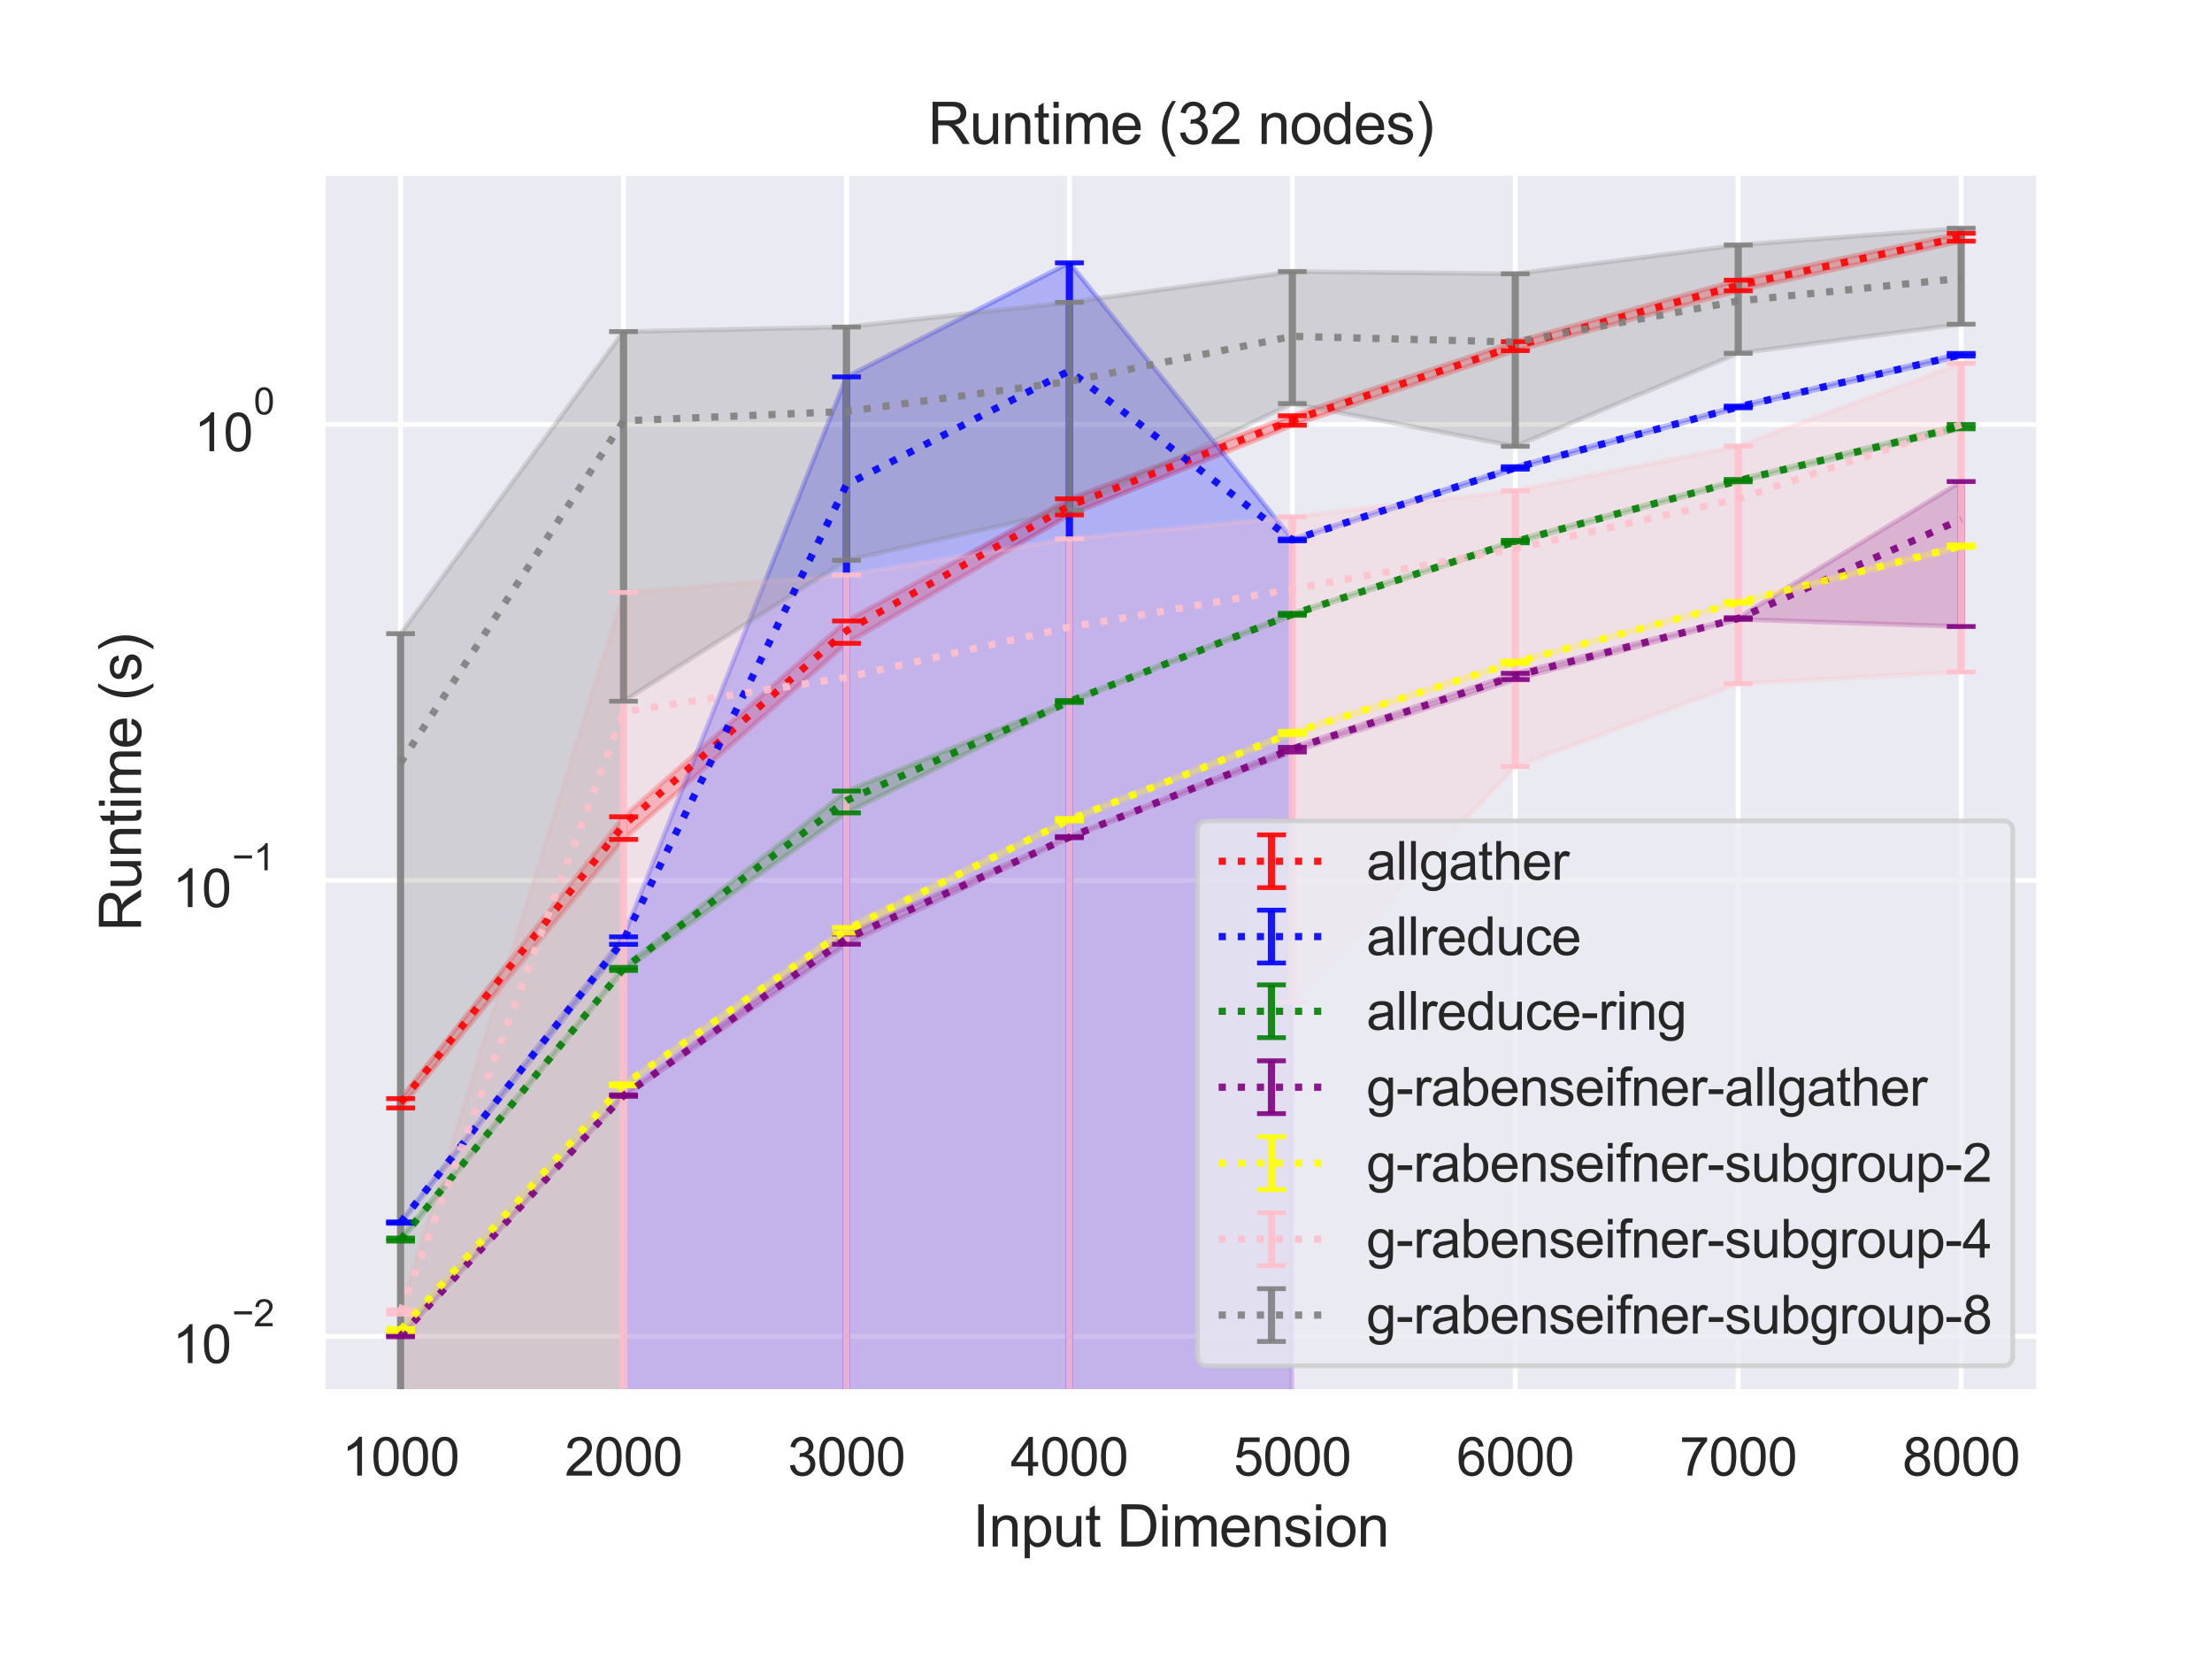 <?xml version="1.0" encoding="utf-8" standalone="no"?>
<!DOCTYPE svg PUBLIC "-//W3C//DTD SVG 1.1//EN"
  "http://www.w3.org/Graphics/SVG/1.1/DTD/svg11.dtd">
<svg height="345.6pt" version="1.1" viewBox="0 0 460.8 345.6" width="460.8pt" xmlns="http://www.w3.org/2000/svg" xmlns:xlink="http://www.w3.org/1999/xlink">
 <defs>
  <style type="text/css">*{stroke-linecap:butt;stroke-linejoin:round;}</style>
 </defs>
 <g id="figure_1">
  <g id="patch_1">
   <path d="M 0 345.6 
L 460.8 345.6 
L 460.8 0 
L 0 0 
z
" style="fill:#ffffff;"/>
  </g>
  <g id="axes_1">
   <g id="patch_2">
    <path d="M 67.19 290.02 
L 424.8 290.02 
L 424.8 36 
L 67.19 36 
z
" style="fill:#eaeaf2;"/>
   </g>
   <g id="matplotlib.axis_1">
    <g id="xtick_1">
     <g id="line2d_1">
      <path clip-path="url(#pe9df362266)" d="M 83.445 290.02 
L 83.445 36 
" style="fill:none;stroke:#ffffff;stroke-linecap:round;"/>
     </g>
     <g id="text_1">
      <!-- 1000 -->
      <g style="fill:#262626;" transform="translate(71.211 307.394)scale(0.11 -0.11)">
       <defs>
        <path d="M 2384 0 
L 1822 0 
L 1822 3584 
Q 1619 3391 1289 3197 
Q 959 3003 697 2906 
L 697 3450 
Q 1169 3672 1522 3987 
Q 1875 4303 2022 4600 
L 2384 4600 
L 2384 0 
z
" id="ArialMT-31" transform="scale(0.016)"/>
        <path d="M 266 2259 
Q 266 3072 433 3567 
Q 600 4063 929 4331 
Q 1259 4600 1759 4600 
Q 2128 4600 2406 4451 
Q 2684 4303 2865 4023 
Q 3047 3744 3150 3342 
Q 3253 2941 3253 2259 
Q 3253 1453 3087 958 
Q 2922 463 2592 192 
Q 2263 -78 1759 -78 
Q 1097 -78 719 397 
Q 266 969 266 2259 
z
M 844 2259 
Q 844 1131 1108 757 
Q 1372 384 1759 384 
Q 2147 384 2411 759 
Q 2675 1134 2675 2259 
Q 2675 3391 2411 3762 
Q 2147 4134 1753 4134 
Q 1366 4134 1134 3806 
Q 844 3388 844 2259 
z
" id="ArialMT-30" transform="scale(0.016)"/>
       </defs>
       <use xlink:href="#ArialMT-31"/>
       <use x="55.615" xlink:href="#ArialMT-30"/>
       <use x="111.23" xlink:href="#ArialMT-30"/>
       <use x="166.846" xlink:href="#ArialMT-30"/>
      </g>
     </g>
    </g>
    <g id="xtick_2">
     <g id="line2d_2">
      <path clip-path="url(#pe9df362266)" d="M 129.888 290.02 
L 129.888 36 
" style="fill:none;stroke:#ffffff;stroke-linecap:round;"/>
     </g>
     <g id="text_2">
      <!-- 2000 -->
      <g style="fill:#262626;" transform="translate(117.654 307.394)scale(0.11 -0.11)">
       <defs>
        <path d="M 3222 541 
L 3222 0 
L 194 0 
Q 188 203 259 391 
Q 375 700 629 1000 
Q 884 1300 1366 1694 
Q 2113 2306 2375 2664 
Q 2638 3022 2638 3341 
Q 2638 3675 2398 3904 
Q 2159 4134 1775 4134 
Q 1369 4134 1125 3890 
Q 881 3647 878 3216 
L 300 3275 
Q 359 3922 746 4261 
Q 1134 4600 1788 4600 
Q 2447 4600 2831 4234 
Q 3216 3869 3216 3328 
Q 3216 3053 3103 2787 
Q 2991 2522 2730 2228 
Q 2469 1934 1863 1422 
Q 1356 997 1212 845 
Q 1069 694 975 541 
L 3222 541 
z
" id="ArialMT-32" transform="scale(0.016)"/>
       </defs>
       <use xlink:href="#ArialMT-32"/>
       <use x="55.615" xlink:href="#ArialMT-30"/>
       <use x="111.23" xlink:href="#ArialMT-30"/>
       <use x="166.846" xlink:href="#ArialMT-30"/>
      </g>
     </g>
    </g>
    <g id="xtick_3">
     <g id="line2d_3">
      <path clip-path="url(#pe9df362266)" d="M 176.331 290.02 
L 176.331 36 
" style="fill:none;stroke:#ffffff;stroke-linecap:round;"/>
     </g>
     <g id="text_3">
      <!-- 3000 -->
      <g style="fill:#262626;" transform="translate(164.097 307.394)scale(0.11 -0.11)">
       <defs>
        <path d="M 269 1209 
L 831 1284 
Q 928 806 1161 595 
Q 1394 384 1728 384 
Q 2125 384 2398 659 
Q 2672 934 2672 1341 
Q 2672 1728 2419 1979 
Q 2166 2231 1775 2231 
Q 1616 2231 1378 2169 
L 1441 2663 
Q 1497 2656 1531 2656 
Q 1891 2656 2178 2843 
Q 2466 3031 2466 3422 
Q 2466 3731 2256 3934 
Q 2047 4138 1716 4138 
Q 1388 4138 1169 3931 
Q 950 3725 888 3313 
L 325 3413 
Q 428 3978 793 4289 
Q 1159 4600 1703 4600 
Q 2078 4600 2393 4439 
Q 2709 4278 2876 4000 
Q 3044 3722 3044 3409 
Q 3044 3113 2884 2869 
Q 2725 2625 2413 2481 
Q 2819 2388 3044 2092 
Q 3269 1797 3269 1353 
Q 3269 753 2831 336 
Q 2394 -81 1725 -81 
Q 1122 -81 723 278 
Q 325 638 269 1209 
z
" id="ArialMT-33" transform="scale(0.016)"/>
       </defs>
       <use xlink:href="#ArialMT-33"/>
       <use x="55.615" xlink:href="#ArialMT-30"/>
       <use x="111.23" xlink:href="#ArialMT-30"/>
       <use x="166.846" xlink:href="#ArialMT-30"/>
      </g>
     </g>
    </g>
    <g id="xtick_4">
     <g id="line2d_4">
      <path clip-path="url(#pe9df362266)" d="M 222.774 290.02 
L 222.774 36 
" style="fill:none;stroke:#ffffff;stroke-linecap:round;"/>
     </g>
     <g id="text_4">
      <!-- 4000 -->
      <g style="fill:#262626;" transform="translate(210.54 307.394)scale(0.11 -0.11)">
       <defs>
        <path d="M 2069 0 
L 2069 1097 
L 81 1097 
L 81 1613 
L 2172 4581 
L 2631 4581 
L 2631 1613 
L 3250 1613 
L 3250 1097 
L 2631 1097 
L 2631 0 
L 2069 0 
z
M 2069 1613 
L 2069 3678 
L 634 1613 
L 2069 1613 
z
" id="ArialMT-34" transform="scale(0.016)"/>
       </defs>
       <use xlink:href="#ArialMT-34"/>
       <use x="55.615" xlink:href="#ArialMT-30"/>
       <use x="111.23" xlink:href="#ArialMT-30"/>
       <use x="166.846" xlink:href="#ArialMT-30"/>
      </g>
     </g>
    </g>
    <g id="xtick_5">
     <g id="line2d_5">
      <path clip-path="url(#pe9df362266)" d="M 269.216 290.02 
L 269.216 36 
" style="fill:none;stroke:#ffffff;stroke-linecap:round;"/>
     </g>
     <g id="text_5">
      <!-- 5000 -->
      <g style="fill:#262626;" transform="translate(256.982 307.394)scale(0.11 -0.11)">
       <defs>
        <path d="M 266 1200 
L 856 1250 
Q 922 819 1161 601 
Q 1400 384 1738 384 
Q 2144 384 2425 690 
Q 2706 997 2706 1503 
Q 2706 1984 2436 2262 
Q 2166 2541 1728 2541 
Q 1456 2541 1237 2417 
Q 1019 2294 894 2097 
L 366 2166 
L 809 4519 
L 3088 4519 
L 3088 3981 
L 1259 3981 
L 1013 2750 
Q 1425 3038 1878 3038 
Q 2478 3038 2890 2622 
Q 3303 2206 3303 1553 
Q 3303 931 2941 478 
Q 2500 -78 1738 -78 
Q 1113 -78 717 272 
Q 322 622 266 1200 
z
" id="ArialMT-35" transform="scale(0.016)"/>
       </defs>
       <use xlink:href="#ArialMT-35"/>
       <use x="55.615" xlink:href="#ArialMT-30"/>
       <use x="111.23" xlink:href="#ArialMT-30"/>
       <use x="166.846" xlink:href="#ArialMT-30"/>
      </g>
     </g>
    </g>
    <g id="xtick_6">
     <g id="line2d_6">
      <path clip-path="url(#pe9df362266)" d="M 315.659 290.02 
L 315.659 36 
" style="fill:none;stroke:#ffffff;stroke-linecap:round;"/>
     </g>
     <g id="text_6">
      <!-- 6000 -->
      <g style="fill:#262626;" transform="translate(303.425 307.394)scale(0.11 -0.11)">
       <defs>
        <path d="M 3184 3459 
L 2625 3416 
Q 2550 3747 2413 3897 
Q 2184 4138 1850 4138 
Q 1581 4138 1378 3988 
Q 1113 3794 959 3422 
Q 806 3050 800 2363 
Q 1003 2672 1297 2822 
Q 1591 2972 1913 2972 
Q 2475 2972 2870 2558 
Q 3266 2144 3266 1488 
Q 3266 1056 3080 686 
Q 2894 316 2569 119 
Q 2244 -78 1831 -78 
Q 1128 -78 684 439 
Q 241 956 241 2144 
Q 241 3472 731 4075 
Q 1159 4600 1884 4600 
Q 2425 4600 2770 4297 
Q 3116 3994 3184 3459 
z
M 888 1484 
Q 888 1194 1011 928 
Q 1134 663 1356 523 
Q 1578 384 1822 384 
Q 2178 384 2434 671 
Q 2691 959 2691 1453 
Q 2691 1928 2437 2201 
Q 2184 2475 1800 2475 
Q 1419 2475 1153 2201 
Q 888 1928 888 1484 
z
" id="ArialMT-36" transform="scale(0.016)"/>
       </defs>
       <use xlink:href="#ArialMT-36"/>
       <use x="55.615" xlink:href="#ArialMT-30"/>
       <use x="111.23" xlink:href="#ArialMT-30"/>
       <use x="166.846" xlink:href="#ArialMT-30"/>
      </g>
     </g>
    </g>
    <g id="xtick_7">
     <g id="line2d_7">
      <path clip-path="url(#pe9df362266)" d="M 362.102 290.02 
L 362.102 36 
" style="fill:none;stroke:#ffffff;stroke-linecap:round;"/>
     </g>
     <g id="text_7">
      <!-- 7000 -->
      <g style="fill:#262626;" transform="translate(349.868 307.394)scale(0.11 -0.11)">
       <defs>
        <path d="M 303 3981 
L 303 4522 
L 3269 4522 
L 3269 4084 
Q 2831 3619 2401 2847 
Q 1972 2075 1738 1259 
Q 1569 684 1522 0 
L 944 0 
Q 953 541 1156 1306 
Q 1359 2072 1739 2783 
Q 2119 3494 2547 3981 
L 303 3981 
z
" id="ArialMT-37" transform="scale(0.016)"/>
       </defs>
       <use xlink:href="#ArialMT-37"/>
       <use x="55.615" xlink:href="#ArialMT-30"/>
       <use x="111.23" xlink:href="#ArialMT-30"/>
       <use x="166.846" xlink:href="#ArialMT-30"/>
      </g>
     </g>
    </g>
    <g id="xtick_8">
     <g id="line2d_8">
      <path clip-path="url(#pe9df362266)" d="M 408.545 290.02 
L 408.545 36 
" style="fill:none;stroke:#ffffff;stroke-linecap:round;"/>
     </g>
     <g id="text_8">
      <!-- 8000 -->
      <g style="fill:#262626;" transform="translate(396.311 307.394)scale(0.11 -0.11)">
       <defs>
        <path d="M 1131 2484 
Q 781 2613 612 2850 
Q 444 3088 444 3419 
Q 444 3919 803 4259 
Q 1163 4600 1759 4600 
Q 2359 4600 2725 4251 
Q 3091 3903 3091 3403 
Q 3091 3084 2923 2848 
Q 2756 2613 2416 2484 
Q 2838 2347 3058 2040 
Q 3278 1734 3278 1309 
Q 3278 722 2862 322 
Q 2447 -78 1769 -78 
Q 1091 -78 675 323 
Q 259 725 259 1325 
Q 259 1772 486 2073 
Q 713 2375 1131 2484 
z
M 1019 3438 
Q 1019 3113 1228 2906 
Q 1438 2700 1772 2700 
Q 2097 2700 2305 2904 
Q 2513 3109 2513 3406 
Q 2513 3716 2298 3927 
Q 2084 4138 1766 4138 
Q 1444 4138 1231 3931 
Q 1019 3725 1019 3438 
z
M 838 1322 
Q 838 1081 952 856 
Q 1066 631 1291 507 
Q 1516 384 1775 384 
Q 2178 384 2440 643 
Q 2703 903 2703 1303 
Q 2703 1709 2433 1975 
Q 2163 2241 1756 2241 
Q 1359 2241 1098 1978 
Q 838 1716 838 1322 
z
" id="ArialMT-38" transform="scale(0.016)"/>
       </defs>
       <use xlink:href="#ArialMT-38"/>
       <use x="55.615" xlink:href="#ArialMT-30"/>
       <use x="111.23" xlink:href="#ArialMT-30"/>
       <use x="166.846" xlink:href="#ArialMT-30"/>
      </g>
     </g>
    </g>
    <g id="text_9">
     <!-- Input Dimension -->
     <g style="fill:#262626;" transform="translate(202.641 322.169)scale(0.12 -0.12)">
      <defs>
       <path d="M 597 0 
L 597 4581 
L 1203 4581 
L 1203 0 
L 597 0 
z
" id="ArialMT-49" transform="scale(0.016)"/>
       <path d="M 422 0 
L 422 3319 
L 928 3319 
L 928 2847 
Q 1294 3394 1984 3394 
Q 2284 3394 2536 3286 
Q 2788 3178 2913 3003 
Q 3038 2828 3088 2588 
Q 3119 2431 3119 2041 
L 3119 0 
L 2556 0 
L 2556 2019 
Q 2556 2363 2490 2533 
Q 2425 2703 2258 2804 
Q 2091 2906 1866 2906 
Q 1506 2906 1245 2678 
Q 984 2450 984 1813 
L 984 0 
L 422 0 
z
" id="ArialMT-6e" transform="scale(0.016)"/>
       <path d="M 422 -1272 
L 422 3319 
L 934 3319 
L 934 2888 
Q 1116 3141 1344 3267 
Q 1572 3394 1897 3394 
Q 2322 3394 2647 3175 
Q 2972 2956 3137 2557 
Q 3303 2159 3303 1684 
Q 3303 1175 3120 767 
Q 2938 359 2589 142 
Q 2241 -75 1856 -75 
Q 1575 -75 1351 44 
Q 1128 163 984 344 
L 984 -1272 
L 422 -1272 
z
M 931 1641 
Q 931 1000 1190 694 
Q 1450 388 1819 388 
Q 2194 388 2461 705 
Q 2728 1022 2728 1688 
Q 2728 2322 2467 2637 
Q 2206 2953 1844 2953 
Q 1484 2953 1207 2617 
Q 931 2281 931 1641 
z
" id="ArialMT-70" transform="scale(0.016)"/>
       <path d="M 2597 0 
L 2597 488 
Q 2209 -75 1544 -75 
Q 1250 -75 995 37 
Q 741 150 617 320 
Q 494 491 444 738 
Q 409 903 409 1263 
L 409 3319 
L 972 3319 
L 972 1478 
Q 972 1038 1006 884 
Q 1059 663 1231 536 
Q 1403 409 1656 409 
Q 1909 409 2131 539 
Q 2353 669 2445 892 
Q 2538 1116 2538 1541 
L 2538 3319 
L 3100 3319 
L 3100 0 
L 2597 0 
z
" id="ArialMT-75" transform="scale(0.016)"/>
       <path d="M 1650 503 
L 1731 6 
Q 1494 -44 1306 -44 
Q 1000 -44 831 53 
Q 663 150 594 308 
Q 525 466 525 972 
L 525 2881 
L 113 2881 
L 113 3319 
L 525 3319 
L 525 4141 
L 1084 4478 
L 1084 3319 
L 1650 3319 
L 1650 2881 
L 1084 2881 
L 1084 941 
Q 1084 700 1114 631 
Q 1144 563 1211 522 
Q 1278 481 1403 481 
Q 1497 481 1650 503 
z
" id="ArialMT-74" transform="scale(0.016)"/>
       <path id="ArialMT-20" transform="scale(0.016)"/>
       <path d="M 494 0 
L 494 4581 
L 2072 4581 
Q 2606 4581 2888 4516 
Q 3281 4425 3559 4188 
Q 3922 3881 4101 3404 
Q 4281 2928 4281 2316 
Q 4281 1794 4159 1391 
Q 4038 988 3847 723 
Q 3656 459 3429 307 
Q 3203 156 2883 78 
Q 2563 0 2147 0 
L 494 0 
z
M 1100 541 
L 2078 541 
Q 2531 541 2789 625 
Q 3047 709 3200 863 
Q 3416 1078 3536 1442 
Q 3656 1806 3656 2325 
Q 3656 3044 3420 3430 
Q 3184 3816 2847 3947 
Q 2603 4041 2063 4041 
L 1100 4041 
L 1100 541 
z
" id="ArialMT-44" transform="scale(0.016)"/>
       <path d="M 425 3934 
L 425 4581 
L 988 4581 
L 988 3934 
L 425 3934 
z
M 425 0 
L 425 3319 
L 988 3319 
L 988 0 
L 425 0 
z
" id="ArialMT-69" transform="scale(0.016)"/>
       <path d="M 422 0 
L 422 3319 
L 925 3319 
L 925 2853 
Q 1081 3097 1340 3245 
Q 1600 3394 1931 3394 
Q 2300 3394 2536 3241 
Q 2772 3088 2869 2813 
Q 3263 3394 3894 3394 
Q 4388 3394 4653 3120 
Q 4919 2847 4919 2278 
L 4919 0 
L 4359 0 
L 4359 2091 
Q 4359 2428 4304 2576 
Q 4250 2725 4106 2815 
Q 3963 2906 3769 2906 
Q 3419 2906 3187 2673 
Q 2956 2441 2956 1928 
L 2956 0 
L 2394 0 
L 2394 2156 
Q 2394 2531 2256 2718 
Q 2119 2906 1806 2906 
Q 1569 2906 1367 2781 
Q 1166 2656 1075 2415 
Q 984 2175 984 1722 
L 984 0 
L 422 0 
z
" id="ArialMT-6d" transform="scale(0.016)"/>
       <path d="M 2694 1069 
L 3275 997 
Q 3138 488 2766 206 
Q 2394 -75 1816 -75 
Q 1088 -75 661 373 
Q 234 822 234 1631 
Q 234 2469 665 2931 
Q 1097 3394 1784 3394 
Q 2450 3394 2872 2941 
Q 3294 2488 3294 1666 
Q 3294 1616 3291 1516 
L 816 1516 
Q 847 969 1125 678 
Q 1403 388 1819 388 
Q 2128 388 2347 550 
Q 2566 713 2694 1069 
z
M 847 1978 
L 2700 1978 
Q 2663 2397 2488 2606 
Q 2219 2931 1791 2931 
Q 1403 2931 1139 2672 
Q 875 2413 847 1978 
z
" id="ArialMT-65" transform="scale(0.016)"/>
       <path d="M 197 991 
L 753 1078 
Q 800 744 1014 566 
Q 1228 388 1613 388 
Q 2000 388 2187 545 
Q 2375 703 2375 916 
Q 2375 1106 2209 1216 
Q 2094 1291 1634 1406 
Q 1016 1563 777 1677 
Q 538 1791 414 1992 
Q 291 2194 291 2438 
Q 291 2659 392 2848 
Q 494 3038 669 3163 
Q 800 3259 1026 3326 
Q 1253 3394 1513 3394 
Q 1903 3394 2198 3281 
Q 2494 3169 2634 2976 
Q 2775 2784 2828 2463 
L 2278 2388 
Q 2241 2644 2061 2787 
Q 1881 2931 1553 2931 
Q 1166 2931 1000 2803 
Q 834 2675 834 2503 
Q 834 2394 903 2306 
Q 972 2216 1119 2156 
Q 1203 2125 1616 2013 
Q 2213 1853 2448 1751 
Q 2684 1650 2818 1456 
Q 2953 1263 2953 975 
Q 2953 694 2789 445 
Q 2625 197 2315 61 
Q 2006 -75 1616 -75 
Q 969 -75 630 194 
Q 291 463 197 991 
z
" id="ArialMT-73" transform="scale(0.016)"/>
       <path d="M 213 1659 
Q 213 2581 725 3025 
Q 1153 3394 1769 3394 
Q 2453 3394 2887 2945 
Q 3322 2497 3322 1706 
Q 3322 1066 3130 698 
Q 2938 331 2570 128 
Q 2203 -75 1769 -75 
Q 1072 -75 642 372 
Q 213 819 213 1659 
z
M 791 1659 
Q 791 1022 1069 705 
Q 1347 388 1769 388 
Q 2188 388 2466 706 
Q 2744 1025 2744 1678 
Q 2744 2294 2464 2611 
Q 2184 2928 1769 2928 
Q 1347 2928 1069 2612 
Q 791 2297 791 1659 
z
" id="ArialMT-6f" transform="scale(0.016)"/>
      </defs>
      <use xlink:href="#ArialMT-49"/>
      <use x="27.783" xlink:href="#ArialMT-6e"/>
      <use x="83.398" xlink:href="#ArialMT-70"/>
      <use x="139.014" xlink:href="#ArialMT-75"/>
      <use x="194.629" xlink:href="#ArialMT-74"/>
      <use x="222.412" xlink:href="#ArialMT-20"/>
      <use x="250.195" xlink:href="#ArialMT-44"/>
      <use x="322.412" xlink:href="#ArialMT-69"/>
      <use x="344.629" xlink:href="#ArialMT-6d"/>
      <use x="427.93" xlink:href="#ArialMT-65"/>
      <use x="483.545" xlink:href="#ArialMT-6e"/>
      <use x="539.16" xlink:href="#ArialMT-73"/>
      <use x="589.16" xlink:href="#ArialMT-69"/>
      <use x="611.377" xlink:href="#ArialMT-6f"/>
      <use x="666.992" xlink:href="#ArialMT-6e"/>
     </g>
    </g>
   </g>
   <g id="matplotlib.axis_2">
    <g id="ytick_1">
     <g id="line2d_9">
      <path clip-path="url(#pe9df362266)" d="M 67.19 278.384 
L 424.8 278.384 
" style="fill:none;stroke:#ffffff;stroke-linecap:round;"/>
     </g>
     <g id="text_10">
      <!-- $\mathdefault{10^{-2}}$ -->
      <g style="fill:#262626;" transform="translate(35.91 284.056)scale(0.11 -0.11)">
       <defs>
        <path d="M 3381 1997 
L 356 1997 
L 356 2522 
L 3381 2522 
L 3381 1997 
z
" id="ArialMT-2212" transform="scale(0.016)"/>
       </defs>
       <use transform="translate(0 0.994)" xlink:href="#ArialMT-31"/>
       <use transform="translate(55.615 0.994)" xlink:href="#ArialMT-30"/>
       <use transform="translate(112.973 70.688)scale(0.7)" xlink:href="#ArialMT-2212"/>
       <use transform="translate(153.852 70.688)scale(0.7)" xlink:href="#ArialMT-32"/>
      </g>
     </g>
    </g>
    <g id="ytick_2">
     <g id="line2d_10">
      <path clip-path="url(#pe9df362266)" d="M 67.19 183.404 
L 424.8 183.404 
" style="fill:none;stroke:#ffffff;stroke-linecap:round;"/>
     </g>
     <g id="text_11">
      <!-- $\mathdefault{10^{-1}}$ -->
      <g style="fill:#262626;" transform="translate(35.91 189.076)scale(0.11 -0.11)">
       <use transform="translate(0 0.994)" xlink:href="#ArialMT-31"/>
       <use transform="translate(55.615 0.994)" xlink:href="#ArialMT-30"/>
       <use transform="translate(112.973 70.688)scale(0.7)" xlink:href="#ArialMT-2212"/>
       <use transform="translate(153.852 70.688)scale(0.7)" xlink:href="#ArialMT-31"/>
      </g>
     </g>
    </g>
    <g id="ytick_3">
     <g id="line2d_11">
      <path clip-path="url(#pe9df362266)" d="M 67.19 88.425 
L 424.8 88.425 
" style="fill:none;stroke:#ffffff;stroke-linecap:round;"/>
     </g>
     <g id="text_12">
      <!-- $\mathdefault{10^{0}}$ -->
      <g style="fill:#262626;" transform="translate(40.42 94.097)scale(0.11 -0.11)">
       <use transform="translate(0 0.994)" xlink:href="#ArialMT-31"/>
       <use transform="translate(55.615 0.994)" xlink:href="#ArialMT-30"/>
       <use transform="translate(112.973 70.688)scale(0.7)" xlink:href="#ArialMT-30"/>
      </g>
     </g>
    </g>
    <g id="ytick_4"/>
    <g id="ytick_5"/>
    <g id="ytick_6"/>
    <g id="ytick_7"/>
    <g id="ytick_8"/>
    <g id="ytick_9"/>
    <g id="ytick_10"/>
    <g id="ytick_11"/>
    <g id="ytick_12"/>
    <g id="ytick_13"/>
    <g id="ytick_14"/>
    <g id="ytick_15"/>
    <g id="ytick_16"/>
    <g id="ytick_17"/>
    <g id="ytick_18"/>
    <g id="ytick_19"/>
    <g id="ytick_20"/>
    <g id="ytick_21"/>
    <g id="ytick_22"/>
    <g id="ytick_23"/>
    <g id="text_13">
     <!-- Runtime (s) -->
     <g style="fill:#262626;" transform="translate(29.384 194.013)rotate(-90)scale(0.12 -0.12)">
      <defs>
       <path d="M 503 0 
L 503 4581 
L 2534 4581 
Q 3147 4581 3465 4457 
Q 3784 4334 3975 4021 
Q 4166 3709 4166 3331 
Q 4166 2844 3850 2509 
Q 3534 2175 2875 2084 
Q 3116 1969 3241 1856 
Q 3506 1613 3744 1247 
L 4541 0 
L 3778 0 
L 3172 953 
Q 2906 1366 2734 1584 
Q 2563 1803 2427 1890 
Q 2291 1978 2150 2013 
Q 2047 2034 1813 2034 
L 1109 2034 
L 1109 0 
L 503 0 
z
M 1109 2559 
L 2413 2559 
Q 2828 2559 3062 2645 
Q 3297 2731 3419 2920 
Q 3541 3109 3541 3331 
Q 3541 3656 3305 3865 
Q 3069 4075 2559 4075 
L 1109 4075 
L 1109 2559 
z
" id="ArialMT-52" transform="scale(0.016)"/>
       <path d="M 1497 -1347 
Q 1031 -759 709 28 
Q 388 816 388 1659 
Q 388 2403 628 3084 
Q 909 3875 1497 4659 
L 1900 4659 
Q 1522 4009 1400 3731 
Q 1209 3300 1100 2831 
Q 966 2247 966 1656 
Q 966 153 1900 -1347 
L 1497 -1347 
z
" id="ArialMT-28" transform="scale(0.016)"/>
       <path d="M 791 -1347 
L 388 -1347 
Q 1322 153 1322 1656 
Q 1322 2244 1188 2822 
Q 1081 3291 891 3722 
Q 769 4003 388 4659 
L 791 4659 
Q 1378 3875 1659 3084 
Q 1900 2403 1900 1659 
Q 1900 816 1576 28 
Q 1253 -759 791 -1347 
z
" id="ArialMT-29" transform="scale(0.016)"/>
      </defs>
      <use xlink:href="#ArialMT-52"/>
      <use x="72.217" xlink:href="#ArialMT-75"/>
      <use x="127.832" xlink:href="#ArialMT-6e"/>
      <use x="183.447" xlink:href="#ArialMT-74"/>
      <use x="211.23" xlink:href="#ArialMT-69"/>
      <use x="233.447" xlink:href="#ArialMT-6d"/>
      <use x="316.748" xlink:href="#ArialMT-65"/>
      <use x="372.363" xlink:href="#ArialMT-20"/>
      <use x="400.146" xlink:href="#ArialMT-28"/>
      <use x="433.447" xlink:href="#ArialMT-73"/>
      <use x="483.447" xlink:href="#ArialMT-29"/>
     </g>
    </g>
   </g>
   <g id="PolyCollection_1">
    <defs>
     <path d="M 83.445 -116.735 
L 83.445 -114.794 
L 129.888 -170.728 
L 176.331 -211.583 
L 222.774 -238.331 
L 269.216 -257.012 
L 315.659 -272.555 
L 362.102 -285.03 
L 408.545 -295.365 
L 408.545 -296.997 
L 408.545 -296.997 
L 362.102 -287.235 
L 315.659 -274.419 
L 269.216 -258.991 
L 222.774 -241.684 
L 176.331 -216.242 
L 129.888 -175.448 
L 83.445 -116.735 
z
" id="m49718581a9" style="stroke:#ff0000;stroke-opacity:0.25;"/>
    </defs>
    <g clip-path="url(#pe9df362266)">
     <use style="fill:#ff0000;fill-opacity:0.25;stroke:#ff0000;stroke-opacity:0.25;" x="0" xlink:href="#m49718581a9" y="345.6"/>
    </g>
   </g>
   <g id="PolyCollection_2">
    <path clip-path="url(#pe9df362266)" d="M 83.445 254.54 
L 83.445 254.822 
L 129.888 196.723 
L 176.331 95067.899 
L 222.774 95067.899 
L 269.216 112.659 
L 315.659 97.727 
L 362.102 84.949 
L 408.545 74.177 
L 408.545 73.621 
L 408.545 73.621 
L 362.102 84.596 
L 315.659 97.231 
L 269.216 112.3 
L 222.774 54.754 
L 176.331 78.511 
L 129.888 195.165 
L 83.445 254.54 
z
" style="fill:#0000ff;fill-opacity:0.25;stroke:#0000ff;stroke-opacity:0.25;"/>
   </g>
   <g id="PolyCollection_3">
    <defs>
     <path d="M 83.445 -87.685 
L 83.445 -87.062 
L 129.888 -143.438 
L 176.331 -176.26 
L 222.774 -199.264 
L 269.216 -217.414 
L 315.659 -232.527 
L 362.102 -245.242 
L 408.545 -256.279 
L 408.545 -257.168 
L 408.545 -257.168 
L 362.102 -245.71 
L 315.659 -233.033 
L 269.216 -217.829 
L 222.774 -199.671 
L 176.331 -180.809 
L 129.888 -144.071 
L 83.445 -87.685 
z
" id="mda2ac146ee" style="stroke:#008000;stroke-opacity:0.25;"/>
    </defs>
    <g clip-path="url(#pe9df362266)">
     <use style="fill:#008000;fill-opacity:0.25;stroke:#008000;stroke-opacity:0.25;" x="0" xlink:href="#mda2ac146ee" y="345.6"/>
    </g>
   </g>
   <g id="PolyCollection_4">
    <defs>
     <path d="M 83.445 -67.502 
L 83.445 -67.126 
L 129.888 -117.205 
L 176.331 -148.899 
L 222.774 -171.088 
L 269.216 -188.954 
L 315.659 -204.021 
L 362.102 -216.582 
L 408.545 -215.083 
L 408.545 -245.287 
L 408.545 -245.287 
L 362.102 -216.912 
L 315.659 -205.338 
L 269.216 -189.911 
L 222.774 -171.316 
L 176.331 -151.022 
L 129.888 -117.51 
L 83.445 -67.502 
z
" id="m12a63c2fe3" style="stroke:#800080;stroke-opacity:0.25;"/>
    </defs>
    <g clip-path="url(#pe9df362266)">
     <use style="fill:#800080;fill-opacity:0.25;stroke:#800080;stroke-opacity:0.25;" x="0" xlink:href="#m12a63c2fe3" y="345.6"/>
    </g>
   </g>
   <g id="PolyCollection_5">
    <defs>
     <path d="M 83.445 -68.846 
L 83.445 -68.198 
L 129.888 -119.4 
L 176.331 -151.218 
L 222.774 -174.571 
L 269.216 -192.566 
L 315.659 -207.383 
L 362.102 -219.937 
L 408.545 -231.568 
L 408.545 -232.085 
L 408.545 -232.085 
L 362.102 -220.293 
L 315.659 -207.898 
L 269.216 -193.26 
L 222.774 -175.103 
L 176.331 -152.401 
L 129.888 -119.821 
L 83.445 -68.846 
z
" id="mc7c462d5e5" style="stroke:#ffff00;stroke-opacity:0.25;"/>
    </defs>
    <g clip-path="url(#pe9df362266)">
     <use style="fill:#ffff00;fill-opacity:0.25;stroke:#ffff00;stroke-opacity:0.25;" x="0" xlink:href="#mc7c462d5e5" y="345.6"/>
    </g>
   </g>
   <g id="PolyCollection_6">
    <path clip-path="url(#pe9df362266)" d="M 83.445 272.892 
L 83.445 273.772 
L 129.888 95067.899 
L 176.331 95067.899 
L 222.774 95067.899 
L 269.216 208.729 
L 315.659 159.679 
L 362.102 142.426 
L 408.545 139.993 
L 408.545 75.702 
L 408.545 75.702 
L 362.102 92.911 
L 315.659 102.227 
L 269.216 107.668 
L 222.774 112.241 
L 176.331 119.773 
L 129.888 123.429 
L 83.445 272.892 
z
" style="fill:#ffc0cb;fill-opacity:0.25;stroke:#ffc0cb;stroke-opacity:0.25;"/>
   </g>
   <g id="PolyCollection_7">
    <path clip-path="url(#pe9df362266)" d="M 83.445 132.01 
L 83.445 95067.899 
L 129.888 146.086 
L 176.331 116.72 
L 222.774 106.288 
L 269.216 84.073 
L 315.659 92.979 
L 362.102 73.594 
L 408.545 67.54 
L 408.545 47.546 
L 408.545 47.546 
L 362.102 51.04 
L 315.659 57.04 
L 269.216 56.571 
L 222.774 62.978 
L 176.331 68.131 
L 129.888 69.08 
L 83.445 132.01 
z
" style="fill:#808080;fill-opacity:0.25;stroke:#808080;stroke-opacity:0.25;"/>
   </g>
   <g id="LineCollection_1">
    <path clip-path="url(#pe9df362266)" d="M 83.445 230.806 
L 83.445 228.865 
" style="fill:none;stroke:#ff0000;stroke-opacity:0.9;stroke-width:1.5;"/>
    <path clip-path="url(#pe9df362266)" d="M 129.888 174.872 
L 129.888 170.152 
" style="fill:none;stroke:#ff0000;stroke-opacity:0.9;stroke-width:1.5;"/>
    <path clip-path="url(#pe9df362266)" d="M 176.331 134.017 
L 176.331 129.358 
" style="fill:none;stroke:#ff0000;stroke-opacity:0.9;stroke-width:1.5;"/>
    <path clip-path="url(#pe9df362266)" d="M 222.774 107.269 
L 222.774 103.916 
" style="fill:none;stroke:#ff0000;stroke-opacity:0.9;stroke-width:1.5;"/>
    <path clip-path="url(#pe9df362266)" d="M 269.216 88.588 
L 269.216 86.609 
" style="fill:none;stroke:#ff0000;stroke-opacity:0.9;stroke-width:1.5;"/>
    <path clip-path="url(#pe9df362266)" d="M 315.659 73.045 
L 315.659 71.181 
" style="fill:none;stroke:#ff0000;stroke-opacity:0.9;stroke-width:1.5;"/>
    <path clip-path="url(#pe9df362266)" d="M 362.102 60.57 
L 362.102 58.365 
" style="fill:none;stroke:#ff0000;stroke-opacity:0.9;stroke-width:1.5;"/>
    <path clip-path="url(#pe9df362266)" d="M 408.545 50.235 
L 408.545 48.603 
" style="fill:none;stroke:#ff0000;stroke-opacity:0.9;stroke-width:1.5;"/>
   </g>
   <g id="LineCollection_2">
    <path clip-path="url(#pe9df362266)" d="M 83.445 254.822 
L 83.445 254.54 
" style="fill:none;stroke:#0000ff;stroke-opacity:0.9;stroke-width:1.5;"/>
    <path clip-path="url(#pe9df362266)" d="M 129.888 196.723 
L 129.888 195.165 
" style="fill:none;stroke:#0000ff;stroke-opacity:0.9;stroke-width:1.5;"/>
    <path clip-path="url(#pe9df362266)" d="M 176.331 346.6 
L 176.331 78.511 
" style="fill:none;stroke:#0000ff;stroke-opacity:0.9;stroke-width:1.5;"/>
    <path clip-path="url(#pe9df362266)" d="M 222.774 346.6 
L 222.774 54.754 
" style="fill:none;stroke:#0000ff;stroke-opacity:0.9;stroke-width:1.5;"/>
    <path clip-path="url(#pe9df362266)" d="M 269.216 112.659 
L 269.216 112.3 
" style="fill:none;stroke:#0000ff;stroke-opacity:0.9;stroke-width:1.5;"/>
    <path clip-path="url(#pe9df362266)" d="M 315.659 97.727 
L 315.659 97.231 
" style="fill:none;stroke:#0000ff;stroke-opacity:0.9;stroke-width:1.5;"/>
    <path clip-path="url(#pe9df362266)" d="M 362.102 84.949 
L 362.102 84.596 
" style="fill:none;stroke:#0000ff;stroke-opacity:0.9;stroke-width:1.5;"/>
    <path clip-path="url(#pe9df362266)" d="M 408.545 74.177 
L 408.545 73.621 
" style="fill:none;stroke:#0000ff;stroke-opacity:0.9;stroke-width:1.5;"/>
   </g>
   <g id="LineCollection_3">
    <path clip-path="url(#pe9df362266)" d="M 83.445 258.538 
L 83.445 257.915 
" style="fill:none;stroke:#008000;stroke-opacity:0.9;stroke-width:1.5;"/>
    <path clip-path="url(#pe9df362266)" d="M 129.888 202.162 
L 129.888 201.529 
" style="fill:none;stroke:#008000;stroke-opacity:0.9;stroke-width:1.5;"/>
    <path clip-path="url(#pe9df362266)" d="M 176.331 169.34 
L 176.331 164.791 
" style="fill:none;stroke:#008000;stroke-opacity:0.9;stroke-width:1.5;"/>
    <path clip-path="url(#pe9df362266)" d="M 222.774 146.336 
L 222.774 145.929 
" style="fill:none;stroke:#008000;stroke-opacity:0.9;stroke-width:1.5;"/>
    <path clip-path="url(#pe9df362266)" d="M 269.216 128.186 
L 269.216 127.771 
" style="fill:none;stroke:#008000;stroke-opacity:0.9;stroke-width:1.5;"/>
    <path clip-path="url(#pe9df362266)" d="M 315.659 113.073 
L 315.659 112.567 
" style="fill:none;stroke:#008000;stroke-opacity:0.9;stroke-width:1.5;"/>
    <path clip-path="url(#pe9df362266)" d="M 362.102 100.358 
L 362.102 99.89 
" style="fill:none;stroke:#008000;stroke-opacity:0.9;stroke-width:1.5;"/>
    <path clip-path="url(#pe9df362266)" d="M 408.545 89.321 
L 408.545 88.432 
" style="fill:none;stroke:#008000;stroke-opacity:0.9;stroke-width:1.5;"/>
   </g>
   <g id="LineCollection_4">
    <path clip-path="url(#pe9df362266)" d="M 83.445 278.474 
L 83.445 278.098 
" style="fill:none;stroke:#800080;stroke-opacity:0.9;stroke-width:1.5;"/>
    <path clip-path="url(#pe9df362266)" d="M 129.888 228.395 
L 129.888 228.09 
" style="fill:none;stroke:#800080;stroke-opacity:0.9;stroke-width:1.5;"/>
    <path clip-path="url(#pe9df362266)" d="M 176.331 196.701 
L 176.331 194.578 
" style="fill:none;stroke:#800080;stroke-opacity:0.9;stroke-width:1.5;"/>
    <path clip-path="url(#pe9df362266)" d="M 222.774 174.512 
L 222.774 174.284 
" style="fill:none;stroke:#800080;stroke-opacity:0.9;stroke-width:1.5;"/>
    <path clip-path="url(#pe9df362266)" d="M 269.216 156.646 
L 269.216 155.689 
" style="fill:none;stroke:#800080;stroke-opacity:0.9;stroke-width:1.5;"/>
    <path clip-path="url(#pe9df362266)" d="M 315.659 141.579 
L 315.659 140.262 
" style="fill:none;stroke:#800080;stroke-opacity:0.9;stroke-width:1.5;"/>
    <path clip-path="url(#pe9df362266)" d="M 362.102 129.018 
L 362.102 128.688 
" style="fill:none;stroke:#800080;stroke-opacity:0.9;stroke-width:1.5;"/>
    <path clip-path="url(#pe9df362266)" d="M 408.545 130.517 
L 408.545 100.313 
" style="fill:none;stroke:#800080;stroke-opacity:0.9;stroke-width:1.5;"/>
   </g>
   <g id="LineCollection_5">
    <path clip-path="url(#pe9df362266)" d="M 83.445 277.402 
L 83.445 276.754 
" style="fill:none;stroke:#ffff00;stroke-opacity:0.9;stroke-width:1.5;"/>
    <path clip-path="url(#pe9df362266)" d="M 129.888 226.2 
L 129.888 225.779 
" style="fill:none;stroke:#ffff00;stroke-opacity:0.9;stroke-width:1.5;"/>
    <path clip-path="url(#pe9df362266)" d="M 176.331 194.382 
L 176.331 193.199 
" style="fill:none;stroke:#ffff00;stroke-opacity:0.9;stroke-width:1.5;"/>
    <path clip-path="url(#pe9df362266)" d="M 222.774 171.029 
L 222.774 170.497 
" style="fill:none;stroke:#ffff00;stroke-opacity:0.9;stroke-width:1.5;"/>
    <path clip-path="url(#pe9df362266)" d="M 269.216 153.034 
L 269.216 152.34 
" style="fill:none;stroke:#ffff00;stroke-opacity:0.9;stroke-width:1.5;"/>
    <path clip-path="url(#pe9df362266)" d="M 315.659 138.217 
L 315.659 137.702 
" style="fill:none;stroke:#ffff00;stroke-opacity:0.9;stroke-width:1.5;"/>
    <path clip-path="url(#pe9df362266)" d="M 362.102 125.663 
L 362.102 125.307 
" style="fill:none;stroke:#ffff00;stroke-opacity:0.9;stroke-width:1.5;"/>
    <path clip-path="url(#pe9df362266)" d="M 408.545 114.032 
L 408.545 113.515 
" style="fill:none;stroke:#ffff00;stroke-opacity:0.9;stroke-width:1.5;"/>
   </g>
   <g id="LineCollection_6">
    <path clip-path="url(#pe9df362266)" d="M 83.445 273.772 
L 83.445 272.892 
" style="fill:none;stroke:#ffc0cb;stroke-opacity:0.9;stroke-width:1.5;"/>
    <path clip-path="url(#pe9df362266)" d="M 129.888 346.6 
L 129.888 123.429 
" style="fill:none;stroke:#ffc0cb;stroke-opacity:0.9;stroke-width:1.5;"/>
    <path clip-path="url(#pe9df362266)" d="M 176.331 346.6 
L 176.331 119.773 
" style="fill:none;stroke:#ffc0cb;stroke-opacity:0.9;stroke-width:1.5;"/>
    <path clip-path="url(#pe9df362266)" d="M 222.774 346.6 
L 222.774 112.241 
" style="fill:none;stroke:#ffc0cb;stroke-opacity:0.9;stroke-width:1.5;"/>
    <path clip-path="url(#pe9df362266)" d="M 269.216 208.729 
L 269.216 107.668 
" style="fill:none;stroke:#ffc0cb;stroke-opacity:0.9;stroke-width:1.5;"/>
    <path clip-path="url(#pe9df362266)" d="M 315.659 159.679 
L 315.659 102.227 
" style="fill:none;stroke:#ffc0cb;stroke-opacity:0.9;stroke-width:1.5;"/>
    <path clip-path="url(#pe9df362266)" d="M 362.102 142.426 
L 362.102 92.911 
" style="fill:none;stroke:#ffc0cb;stroke-opacity:0.9;stroke-width:1.5;"/>
    <path clip-path="url(#pe9df362266)" d="M 408.545 139.993 
L 408.545 75.702 
" style="fill:none;stroke:#ffc0cb;stroke-opacity:0.9;stroke-width:1.5;"/>
   </g>
   <g id="LineCollection_7">
    <path clip-path="url(#pe9df362266)" d="M 83.445 346.6 
L 83.445 132.01 
" style="fill:none;stroke:#808080;stroke-opacity:0.9;stroke-width:1.5;"/>
    <path clip-path="url(#pe9df362266)" d="M 129.888 146.086 
L 129.888 69.08 
" style="fill:none;stroke:#808080;stroke-opacity:0.9;stroke-width:1.5;"/>
    <path clip-path="url(#pe9df362266)" d="M 176.331 116.72 
L 176.331 68.131 
" style="fill:none;stroke:#808080;stroke-opacity:0.9;stroke-width:1.5;"/>
    <path clip-path="url(#pe9df362266)" d="M 222.774 106.288 
L 222.774 62.978 
" style="fill:none;stroke:#808080;stroke-opacity:0.9;stroke-width:1.5;"/>
    <path clip-path="url(#pe9df362266)" d="M 269.216 84.073 
L 269.216 56.571 
" style="fill:none;stroke:#808080;stroke-opacity:0.9;stroke-width:1.5;"/>
    <path clip-path="url(#pe9df362266)" d="M 315.659 92.979 
L 315.659 57.04 
" style="fill:none;stroke:#808080;stroke-opacity:0.9;stroke-width:1.5;"/>
    <path clip-path="url(#pe9df362266)" d="M 362.102 73.594 
L 362.102 51.04 
" style="fill:none;stroke:#808080;stroke-opacity:0.9;stroke-width:1.5;"/>
    <path clip-path="url(#pe9df362266)" d="M 408.545 67.54 
L 408.545 47.546 
" style="fill:none;stroke:#808080;stroke-opacity:0.9;stroke-width:1.5;"/>
   </g>
   <g id="line2d_12">
    <defs>
     <path d="M 3 0 
L -3 -0 
" id="mcff7fc7f00" style="stroke:#ff0000;stroke-opacity:0.9;"/>
    </defs>
    <g clip-path="url(#pe9df362266)">
     <use style="fill:#ff0000;fill-opacity:0.9;stroke:#ff0000;stroke-opacity:0.9;" x="83.445" xlink:href="#mcff7fc7f00" y="230.806"/>
     <use style="fill:#ff0000;fill-opacity:0.9;stroke:#ff0000;stroke-opacity:0.9;" x="129.888" xlink:href="#mcff7fc7f00" y="174.872"/>
     <use style="fill:#ff0000;fill-opacity:0.9;stroke:#ff0000;stroke-opacity:0.9;" x="176.331" xlink:href="#mcff7fc7f00" y="134.017"/>
     <use style="fill:#ff0000;fill-opacity:0.9;stroke:#ff0000;stroke-opacity:0.9;" x="222.774" xlink:href="#mcff7fc7f00" y="107.269"/>
     <use style="fill:#ff0000;fill-opacity:0.9;stroke:#ff0000;stroke-opacity:0.9;" x="269.216" xlink:href="#mcff7fc7f00" y="88.588"/>
     <use style="fill:#ff0000;fill-opacity:0.9;stroke:#ff0000;stroke-opacity:0.9;" x="315.659" xlink:href="#mcff7fc7f00" y="73.045"/>
     <use style="fill:#ff0000;fill-opacity:0.9;stroke:#ff0000;stroke-opacity:0.9;" x="362.102" xlink:href="#mcff7fc7f00" y="60.57"/>
     <use style="fill:#ff0000;fill-opacity:0.9;stroke:#ff0000;stroke-opacity:0.9;" x="408.545" xlink:href="#mcff7fc7f00" y="50.235"/>
    </g>
   </g>
   <g id="line2d_13">
    <g clip-path="url(#pe9df362266)">
     <use style="fill:#ff0000;fill-opacity:0.9;stroke:#ff0000;stroke-opacity:0.9;" x="83.445" xlink:href="#mcff7fc7f00" y="228.865"/>
     <use style="fill:#ff0000;fill-opacity:0.9;stroke:#ff0000;stroke-opacity:0.9;" x="129.888" xlink:href="#mcff7fc7f00" y="170.152"/>
     <use style="fill:#ff0000;fill-opacity:0.9;stroke:#ff0000;stroke-opacity:0.9;" x="176.331" xlink:href="#mcff7fc7f00" y="129.358"/>
     <use style="fill:#ff0000;fill-opacity:0.9;stroke:#ff0000;stroke-opacity:0.9;" x="222.774" xlink:href="#mcff7fc7f00" y="103.916"/>
     <use style="fill:#ff0000;fill-opacity:0.9;stroke:#ff0000;stroke-opacity:0.9;" x="269.216" xlink:href="#mcff7fc7f00" y="86.609"/>
     <use style="fill:#ff0000;fill-opacity:0.9;stroke:#ff0000;stroke-opacity:0.9;" x="315.659" xlink:href="#mcff7fc7f00" y="71.181"/>
     <use style="fill:#ff0000;fill-opacity:0.9;stroke:#ff0000;stroke-opacity:0.9;" x="362.102" xlink:href="#mcff7fc7f00" y="58.365"/>
     <use style="fill:#ff0000;fill-opacity:0.9;stroke:#ff0000;stroke-opacity:0.9;" x="408.545" xlink:href="#mcff7fc7f00" y="48.603"/>
    </g>
   </g>
   <g id="line2d_14">
    <defs>
     <path d="M 3 0 
L -3 -0 
" id="m8557c6353d" style="stroke:#0000ff;stroke-opacity:0.9;"/>
    </defs>
    <g clip-path="url(#pe9df362266)">
     <use style="fill:#0000ff;fill-opacity:0.9;stroke:#0000ff;stroke-opacity:0.9;" x="83.445" xlink:href="#m8557c6353d" y="254.822"/>
     <use style="fill:#0000ff;fill-opacity:0.9;stroke:#0000ff;stroke-opacity:0.9;" x="129.888" xlink:href="#m8557c6353d" y="196.723"/>
     <use style="fill:#0000ff;fill-opacity:0.9;stroke:#0000ff;stroke-opacity:0.9;" x="141.973" xlink:href="#m8557c6353d" y="24884.2"/>
     <use style="fill:#0000ff;fill-opacity:0.9;stroke:#0000ff;stroke-opacity:0.9;" x="257.101" xlink:href="#m8557c6353d" y="24884.2"/>
     <use style="fill:#0000ff;fill-opacity:0.9;stroke:#0000ff;stroke-opacity:0.9;" x="269.216" xlink:href="#m8557c6353d" y="112.659"/>
     <use style="fill:#0000ff;fill-opacity:0.9;stroke:#0000ff;stroke-opacity:0.9;" x="315.659" xlink:href="#m8557c6353d" y="97.727"/>
     <use style="fill:#0000ff;fill-opacity:0.9;stroke:#0000ff;stroke-opacity:0.9;" x="362.102" xlink:href="#m8557c6353d" y="84.949"/>
     <use style="fill:#0000ff;fill-opacity:0.9;stroke:#0000ff;stroke-opacity:0.9;" x="408.545" xlink:href="#m8557c6353d" y="74.177"/>
    </g>
   </g>
   <g id="line2d_15">
    <g clip-path="url(#pe9df362266)">
     <use style="fill:#0000ff;fill-opacity:0.9;stroke:#0000ff;stroke-opacity:0.9;" x="83.445" xlink:href="#m8557c6353d" y="254.54"/>
     <use style="fill:#0000ff;fill-opacity:0.9;stroke:#0000ff;stroke-opacity:0.9;" x="129.888" xlink:href="#m8557c6353d" y="195.165"/>
     <use style="fill:#0000ff;fill-opacity:0.9;stroke:#0000ff;stroke-opacity:0.9;" x="176.331" xlink:href="#m8557c6353d" y="78.511"/>
     <use style="fill:#0000ff;fill-opacity:0.9;stroke:#0000ff;stroke-opacity:0.9;" x="222.774" xlink:href="#m8557c6353d" y="54.754"/>
     <use style="fill:#0000ff;fill-opacity:0.9;stroke:#0000ff;stroke-opacity:0.9;" x="269.216" xlink:href="#m8557c6353d" y="112.3"/>
     <use style="fill:#0000ff;fill-opacity:0.9;stroke:#0000ff;stroke-opacity:0.9;" x="315.659" xlink:href="#m8557c6353d" y="97.231"/>
     <use style="fill:#0000ff;fill-opacity:0.9;stroke:#0000ff;stroke-opacity:0.9;" x="362.102" xlink:href="#m8557c6353d" y="84.596"/>
     <use style="fill:#0000ff;fill-opacity:0.9;stroke:#0000ff;stroke-opacity:0.9;" x="408.545" xlink:href="#m8557c6353d" y="73.621"/>
    </g>
   </g>
   <g id="line2d_16">
    <defs>
     <path d="M 3 0 
L -3 -0 
" id="m5009a572af" style="stroke:#008000;stroke-opacity:0.9;"/>
    </defs>
    <g clip-path="url(#pe9df362266)">
     <use style="fill:#008000;fill-opacity:0.9;stroke:#008000;stroke-opacity:0.9;" x="83.445" xlink:href="#m5009a572af" y="258.538"/>
     <use style="fill:#008000;fill-opacity:0.9;stroke:#008000;stroke-opacity:0.9;" x="129.888" xlink:href="#m5009a572af" y="202.162"/>
     <use style="fill:#008000;fill-opacity:0.9;stroke:#008000;stroke-opacity:0.9;" x="176.331" xlink:href="#m5009a572af" y="169.34"/>
     <use style="fill:#008000;fill-opacity:0.9;stroke:#008000;stroke-opacity:0.9;" x="222.774" xlink:href="#m5009a572af" y="146.336"/>
     <use style="fill:#008000;fill-opacity:0.9;stroke:#008000;stroke-opacity:0.9;" x="269.216" xlink:href="#m5009a572af" y="128.186"/>
     <use style="fill:#008000;fill-opacity:0.9;stroke:#008000;stroke-opacity:0.9;" x="315.659" xlink:href="#m5009a572af" y="113.073"/>
     <use style="fill:#008000;fill-opacity:0.9;stroke:#008000;stroke-opacity:0.9;" x="362.102" xlink:href="#m5009a572af" y="100.358"/>
     <use style="fill:#008000;fill-opacity:0.9;stroke:#008000;stroke-opacity:0.9;" x="408.545" xlink:href="#m5009a572af" y="89.321"/>
    </g>
   </g>
   <g id="line2d_17">
    <g clip-path="url(#pe9df362266)">
     <use style="fill:#008000;fill-opacity:0.9;stroke:#008000;stroke-opacity:0.9;" x="83.445" xlink:href="#m5009a572af" y="257.915"/>
     <use style="fill:#008000;fill-opacity:0.9;stroke:#008000;stroke-opacity:0.9;" x="129.888" xlink:href="#m5009a572af" y="201.529"/>
     <use style="fill:#008000;fill-opacity:0.9;stroke:#008000;stroke-opacity:0.9;" x="176.331" xlink:href="#m5009a572af" y="164.791"/>
     <use style="fill:#008000;fill-opacity:0.9;stroke:#008000;stroke-opacity:0.9;" x="222.774" xlink:href="#m5009a572af" y="145.929"/>
     <use style="fill:#008000;fill-opacity:0.9;stroke:#008000;stroke-opacity:0.9;" x="269.216" xlink:href="#m5009a572af" y="127.771"/>
     <use style="fill:#008000;fill-opacity:0.9;stroke:#008000;stroke-opacity:0.9;" x="315.659" xlink:href="#m5009a572af" y="112.567"/>
     <use style="fill:#008000;fill-opacity:0.9;stroke:#008000;stroke-opacity:0.9;" x="362.102" xlink:href="#m5009a572af" y="99.89"/>
     <use style="fill:#008000;fill-opacity:0.9;stroke:#008000;stroke-opacity:0.9;" x="408.545" xlink:href="#m5009a572af" y="88.432"/>
    </g>
   </g>
   <g id="line2d_18">
    <defs>
     <path d="M 3 0 
L -3 -0 
" id="mc3669695ae" style="stroke:#800080;stroke-opacity:0.9;"/>
    </defs>
    <g clip-path="url(#pe9df362266)">
     <use style="fill:#800080;fill-opacity:0.9;stroke:#800080;stroke-opacity:0.9;" x="83.445" xlink:href="#mc3669695ae" y="278.474"/>
     <use style="fill:#800080;fill-opacity:0.9;stroke:#800080;stroke-opacity:0.9;" x="129.888" xlink:href="#mc3669695ae" y="228.395"/>
     <use style="fill:#800080;fill-opacity:0.9;stroke:#800080;stroke-opacity:0.9;" x="176.331" xlink:href="#mc3669695ae" y="196.701"/>
     <use style="fill:#800080;fill-opacity:0.9;stroke:#800080;stroke-opacity:0.9;" x="222.774" xlink:href="#mc3669695ae" y="174.512"/>
     <use style="fill:#800080;fill-opacity:0.9;stroke:#800080;stroke-opacity:0.9;" x="269.216" xlink:href="#mc3669695ae" y="156.646"/>
     <use style="fill:#800080;fill-opacity:0.9;stroke:#800080;stroke-opacity:0.9;" x="315.659" xlink:href="#mc3669695ae" y="141.579"/>
     <use style="fill:#800080;fill-opacity:0.9;stroke:#800080;stroke-opacity:0.9;" x="362.102" xlink:href="#mc3669695ae" y="129.018"/>
     <use style="fill:#800080;fill-opacity:0.9;stroke:#800080;stroke-opacity:0.9;" x="408.545" xlink:href="#mc3669695ae" y="130.517"/>
    </g>
   </g>
   <g id="line2d_19">
    <g clip-path="url(#pe9df362266)">
     <use style="fill:#800080;fill-opacity:0.9;stroke:#800080;stroke-opacity:0.9;" x="83.445" xlink:href="#mc3669695ae" y="278.098"/>
     <use style="fill:#800080;fill-opacity:0.9;stroke:#800080;stroke-opacity:0.9;" x="129.888" xlink:href="#mc3669695ae" y="228.09"/>
     <use style="fill:#800080;fill-opacity:0.9;stroke:#800080;stroke-opacity:0.9;" x="176.331" xlink:href="#mc3669695ae" y="194.578"/>
     <use style="fill:#800080;fill-opacity:0.9;stroke:#800080;stroke-opacity:0.9;" x="222.774" xlink:href="#mc3669695ae" y="174.284"/>
     <use style="fill:#800080;fill-opacity:0.9;stroke:#800080;stroke-opacity:0.9;" x="269.216" xlink:href="#mc3669695ae" y="155.689"/>
     <use style="fill:#800080;fill-opacity:0.9;stroke:#800080;stroke-opacity:0.9;" x="315.659" xlink:href="#mc3669695ae" y="140.262"/>
     <use style="fill:#800080;fill-opacity:0.9;stroke:#800080;stroke-opacity:0.9;" x="362.102" xlink:href="#mc3669695ae" y="128.688"/>
     <use style="fill:#800080;fill-opacity:0.9;stroke:#800080;stroke-opacity:0.9;" x="408.545" xlink:href="#mc3669695ae" y="100.313"/>
    </g>
   </g>
   <g id="line2d_20">
    <defs>
     <path d="M 3 0 
L -3 -0 
" id="m75f54356fb" style="stroke:#ffff00;stroke-opacity:0.9;"/>
    </defs>
    <g clip-path="url(#pe9df362266)">
     <use style="fill:#ffff00;fill-opacity:0.9;stroke:#ffff00;stroke-opacity:0.9;" x="83.445" xlink:href="#m75f54356fb" y="277.402"/>
     <use style="fill:#ffff00;fill-opacity:0.9;stroke:#ffff00;stroke-opacity:0.9;" x="129.888" xlink:href="#m75f54356fb" y="226.2"/>
     <use style="fill:#ffff00;fill-opacity:0.9;stroke:#ffff00;stroke-opacity:0.9;" x="176.331" xlink:href="#m75f54356fb" y="194.382"/>
     <use style="fill:#ffff00;fill-opacity:0.9;stroke:#ffff00;stroke-opacity:0.9;" x="222.774" xlink:href="#m75f54356fb" y="171.029"/>
     <use style="fill:#ffff00;fill-opacity:0.9;stroke:#ffff00;stroke-opacity:0.9;" x="269.216" xlink:href="#m75f54356fb" y="153.034"/>
     <use style="fill:#ffff00;fill-opacity:0.9;stroke:#ffff00;stroke-opacity:0.9;" x="315.659" xlink:href="#m75f54356fb" y="138.217"/>
     <use style="fill:#ffff00;fill-opacity:0.9;stroke:#ffff00;stroke-opacity:0.9;" x="362.102" xlink:href="#m75f54356fb" y="125.663"/>
     <use style="fill:#ffff00;fill-opacity:0.9;stroke:#ffff00;stroke-opacity:0.9;" x="408.545" xlink:href="#m75f54356fb" y="114.032"/>
    </g>
   </g>
   <g id="line2d_21">
    <g clip-path="url(#pe9df362266)">
     <use style="fill:#ffff00;fill-opacity:0.9;stroke:#ffff00;stroke-opacity:0.9;" x="83.445" xlink:href="#m75f54356fb" y="276.754"/>
     <use style="fill:#ffff00;fill-opacity:0.9;stroke:#ffff00;stroke-opacity:0.9;" x="129.888" xlink:href="#m75f54356fb" y="225.779"/>
     <use style="fill:#ffff00;fill-opacity:0.9;stroke:#ffff00;stroke-opacity:0.9;" x="176.331" xlink:href="#m75f54356fb" y="193.199"/>
     <use style="fill:#ffff00;fill-opacity:0.9;stroke:#ffff00;stroke-opacity:0.9;" x="222.774" xlink:href="#m75f54356fb" y="170.497"/>
     <use style="fill:#ffff00;fill-opacity:0.9;stroke:#ffff00;stroke-opacity:0.9;" x="269.216" xlink:href="#m75f54356fb" y="152.34"/>
     <use style="fill:#ffff00;fill-opacity:0.9;stroke:#ffff00;stroke-opacity:0.9;" x="315.659" xlink:href="#m75f54356fb" y="137.702"/>
     <use style="fill:#ffff00;fill-opacity:0.9;stroke:#ffff00;stroke-opacity:0.9;" x="362.102" xlink:href="#m75f54356fb" y="125.307"/>
     <use style="fill:#ffff00;fill-opacity:0.9;stroke:#ffff00;stroke-opacity:0.9;" x="408.545" xlink:href="#m75f54356fb" y="113.515"/>
    </g>
   </g>
   <g id="line2d_22">
    <defs>
     <path d="M 3 0 
L -3 -0 
" id="mfe4bcbd839" style="stroke:#ffc0cb;stroke-opacity:0.9;"/>
    </defs>
    <g clip-path="url(#pe9df362266)">
     <use style="fill:#ffc0cb;fill-opacity:0.9;stroke:#ffc0cb;stroke-opacity:0.9;" x="83.445" xlink:href="#mfe4bcbd839" y="273.772"/>
     <use style="fill:#ffc0cb;fill-opacity:0.9;stroke:#ffc0cb;stroke-opacity:0.9;" x="95.502" xlink:href="#mfe4bcbd839" y="24884.2"/>
     <use style="fill:#ffc0cb;fill-opacity:0.9;stroke:#ffc0cb;stroke-opacity:0.9;" x="257.135" xlink:href="#mfe4bcbd839" y="24884.2"/>
     <use style="fill:#ffc0cb;fill-opacity:0.9;stroke:#ffc0cb;stroke-opacity:0.9;" x="269.216" xlink:href="#mfe4bcbd839" y="208.729"/>
     <use style="fill:#ffc0cb;fill-opacity:0.9;stroke:#ffc0cb;stroke-opacity:0.9;" x="315.659" xlink:href="#mfe4bcbd839" y="159.679"/>
     <use style="fill:#ffc0cb;fill-opacity:0.9;stroke:#ffc0cb;stroke-opacity:0.9;" x="362.102" xlink:href="#mfe4bcbd839" y="142.426"/>
     <use style="fill:#ffc0cb;fill-opacity:0.9;stroke:#ffc0cb;stroke-opacity:0.9;" x="408.545" xlink:href="#mfe4bcbd839" y="139.993"/>
    </g>
   </g>
   <g id="line2d_23">
    <g clip-path="url(#pe9df362266)">
     <use style="fill:#ffc0cb;fill-opacity:0.9;stroke:#ffc0cb;stroke-opacity:0.9;" x="83.445" xlink:href="#mfe4bcbd839" y="272.892"/>
     <use style="fill:#ffc0cb;fill-opacity:0.9;stroke:#ffc0cb;stroke-opacity:0.9;" x="129.888" xlink:href="#mfe4bcbd839" y="123.429"/>
     <use style="fill:#ffc0cb;fill-opacity:0.9;stroke:#ffc0cb;stroke-opacity:0.9;" x="176.331" xlink:href="#mfe4bcbd839" y="119.773"/>
     <use style="fill:#ffc0cb;fill-opacity:0.9;stroke:#ffc0cb;stroke-opacity:0.9;" x="222.774" xlink:href="#mfe4bcbd839" y="112.241"/>
     <use style="fill:#ffc0cb;fill-opacity:0.9;stroke:#ffc0cb;stroke-opacity:0.9;" x="269.216" xlink:href="#mfe4bcbd839" y="107.668"/>
     <use style="fill:#ffc0cb;fill-opacity:0.9;stroke:#ffc0cb;stroke-opacity:0.9;" x="315.659" xlink:href="#mfe4bcbd839" y="102.227"/>
     <use style="fill:#ffc0cb;fill-opacity:0.9;stroke:#ffc0cb;stroke-opacity:0.9;" x="362.102" xlink:href="#mfe4bcbd839" y="92.911"/>
     <use style="fill:#ffc0cb;fill-opacity:0.9;stroke:#ffc0cb;stroke-opacity:0.9;" x="408.545" xlink:href="#mfe4bcbd839" y="75.702"/>
    </g>
   </g>
   <g id="line2d_24">
    <defs>
     <path d="M 3 0 
L -3 -0 
" id="m19c7c66684" style="stroke:#808080;stroke-opacity:0.9;"/>
    </defs>
    <g clip-path="url(#pe9df362266)">
     <use style="fill:#808080;fill-opacity:0.9;stroke:#808080;stroke-opacity:0.9;" x="117.784" xlink:href="#m19c7c66684" y="24884.2"/>
     <use style="fill:#808080;fill-opacity:0.9;stroke:#808080;stroke-opacity:0.9;" x="129.888" xlink:href="#m19c7c66684" y="146.086"/>
     <use style="fill:#808080;fill-opacity:0.9;stroke:#808080;stroke-opacity:0.9;" x="176.331" xlink:href="#m19c7c66684" y="116.72"/>
     <use style="fill:#808080;fill-opacity:0.9;stroke:#808080;stroke-opacity:0.9;" x="222.774" xlink:href="#m19c7c66684" y="106.288"/>
     <use style="fill:#808080;fill-opacity:0.9;stroke:#808080;stroke-opacity:0.9;" x="269.216" xlink:href="#m19c7c66684" y="84.073"/>
     <use style="fill:#808080;fill-opacity:0.9;stroke:#808080;stroke-opacity:0.9;" x="315.659" xlink:href="#m19c7c66684" y="92.979"/>
     <use style="fill:#808080;fill-opacity:0.9;stroke:#808080;stroke-opacity:0.9;" x="362.102" xlink:href="#m19c7c66684" y="73.594"/>
     <use style="fill:#808080;fill-opacity:0.9;stroke:#808080;stroke-opacity:0.9;" x="408.545" xlink:href="#m19c7c66684" y="67.54"/>
    </g>
   </g>
   <g id="line2d_25">
    <g clip-path="url(#pe9df362266)">
     <use style="fill:#808080;fill-opacity:0.9;stroke:#808080;stroke-opacity:0.9;" x="83.445" xlink:href="#m19c7c66684" y="132.01"/>
     <use style="fill:#808080;fill-opacity:0.9;stroke:#808080;stroke-opacity:0.9;" x="129.888" xlink:href="#m19c7c66684" y="69.08"/>
     <use style="fill:#808080;fill-opacity:0.9;stroke:#808080;stroke-opacity:0.9;" x="176.331" xlink:href="#m19c7c66684" y="68.131"/>
     <use style="fill:#808080;fill-opacity:0.9;stroke:#808080;stroke-opacity:0.9;" x="222.774" xlink:href="#m19c7c66684" y="62.978"/>
     <use style="fill:#808080;fill-opacity:0.9;stroke:#808080;stroke-opacity:0.9;" x="269.216" xlink:href="#m19c7c66684" y="56.571"/>
     <use style="fill:#808080;fill-opacity:0.9;stroke:#808080;stroke-opacity:0.9;" x="315.659" xlink:href="#m19c7c66684" y="57.04"/>
     <use style="fill:#808080;fill-opacity:0.9;stroke:#808080;stroke-opacity:0.9;" x="362.102" xlink:href="#m19c7c66684" y="51.04"/>
     <use style="fill:#808080;fill-opacity:0.9;stroke:#808080;stroke-opacity:0.9;" x="408.545" xlink:href="#m19c7c66684" y="47.546"/>
    </g>
   </g>
   <g id="line2d_26">
    <path clip-path="url(#pe9df362266)" d="M 83.445 229.737 
L 129.888 171.901 
L 176.331 131.39 
L 222.774 105.36 
L 269.216 87.578 
L 315.659 72.085 
L 362.102 59.444 
L 408.545 49.379 
" style="fill:none;stroke:#ff0000;stroke-dasharray:1.5,2.475;stroke-dashoffset:0;stroke-opacity:0.9;stroke-width:1.5;"/>
   </g>
   <g id="line2d_27">
    <path clip-path="url(#pe9df362266)" d="M 83.445 254.674 
L 129.888 195.843 
L 176.331 100.971 
L 222.774 77.24 
L 269.216 112.479 
L 315.659 97.466 
L 362.102 84.775 
L 408.545 73.891 
" style="fill:none;stroke:#0000ff;stroke-dasharray:1.5,2.475;stroke-dashoffset:0;stroke-opacity:0.9;stroke-width:1.5;"/>
   </g>
   <g id="line2d_28">
    <path clip-path="url(#pe9df362266)" d="M 83.445 258.215 
L 129.888 201.802 
L 176.331 166.762 
L 222.774 146.143 
L 269.216 127.985 
L 315.659 112.825 
L 362.102 100.137 
L 408.545 88.834 
" style="fill:none;stroke:#008000;stroke-dasharray:1.5,2.475;stroke-dashoffset:0;stroke-opacity:0.9;stroke-width:1.5;"/>
   </g>
   <g id="line2d_29">
    <path clip-path="url(#pe9df362266)" d="M 83.445 278.294 
L 129.888 228.236 
L 176.331 195.539 
L 222.774 174.399 
L 269.216 156.046 
L 315.659 140.789 
L 362.102 128.848 
L 408.545 108.193 
" style="fill:none;stroke:#800080;stroke-dasharray:1.5,2.475;stroke-dashoffset:0;stroke-opacity:0.9;stroke-width:1.5;"/>
   </g>
   <g id="line2d_30">
    <path clip-path="url(#pe9df362266)" d="M 83.445 277.07 
L 129.888 225.974 
L 176.331 193.695 
L 222.774 170.757 
L 269.216 152.679 
L 315.659 137.961 
L 362.102 125.484 
L 408.545 113.769 
" style="fill:none;stroke:#ffff00;stroke-dasharray:1.5,2.475;stroke-dashoffset:0;stroke-opacity:0.9;stroke-width:1.5;"/>
   </g>
   <g id="line2d_31">
    <path clip-path="url(#pe9df362266)" d="M 83.445 273.292 
L 129.888 148.27 
L 176.331 141.116 
L 222.774 130.631 
L 269.216 122.723 
L 315.659 114.279 
L 362.102 103.939 
L 408.545 88.435 
" style="fill:none;stroke:#ffc0cb;stroke-dasharray:1.5,2.475;stroke-dashoffset:0;stroke-opacity:0.9;stroke-width:1.5;"/>
   </g>
   <g id="line2d_32">
    <path clip-path="url(#pe9df362266)" d="M 83.445 158.93 
L 129.888 87.668 
L 176.331 85.71 
L 222.774 79.449 
L 269.216 70.061 
L 315.659 71.248 
L 362.102 62.699 
L 408.545 57.981 
" style="fill:none;stroke:#808080;stroke-dasharray:1.5,2.475;stroke-dashoffset:0;stroke-opacity:0.9;stroke-width:1.5;"/>
   </g>
   <g id="patch_3">
    <path d="M 67.19 290.02 
L 67.19 36 
" style="fill:none;stroke:#ffffff;stroke-linecap:square;stroke-linejoin:miter;stroke-width:1.25;"/>
   </g>
   <g id="patch_4">
    <path d="M 424.8 290.02 
L 424.8 36 
" style="fill:none;stroke:#ffffff;stroke-linecap:square;stroke-linejoin:miter;stroke-width:1.25;"/>
   </g>
   <g id="patch_5">
    <path d="M 67.19 290.02 
L 424.8 290.02 
" style="fill:none;stroke:#ffffff;stroke-linecap:square;stroke-linejoin:miter;stroke-width:1.25;"/>
   </g>
   <g id="patch_6">
    <path d="M 67.19 36 
L 424.8 36 
" style="fill:none;stroke:#ffffff;stroke-linecap:square;stroke-linejoin:miter;stroke-width:1.25;"/>
   </g>
   <g id="text_14">
    <!-- Runtime (32 nodes) -->
    <g style="fill:#262626;" transform="translate(193.306 30)scale(0.12 -0.12)">
     <defs>
      <path d="M 2575 0 
L 2575 419 
Q 2259 -75 1647 -75 
Q 1250 -75 917 144 
Q 584 363 401 755 
Q 219 1147 219 1656 
Q 219 2153 384 2558 
Q 550 2963 881 3178 
Q 1213 3394 1622 3394 
Q 1922 3394 2156 3267 
Q 2391 3141 2538 2938 
L 2538 4581 
L 3097 4581 
L 3097 0 
L 2575 0 
z
M 797 1656 
Q 797 1019 1065 703 
Q 1334 388 1700 388 
Q 2069 388 2326 689 
Q 2584 991 2584 1609 
Q 2584 2291 2321 2609 
Q 2059 2928 1675 2928 
Q 1300 2928 1048 2622 
Q 797 2316 797 1656 
z
" id="ArialMT-64" transform="scale(0.016)"/>
     </defs>
     <use xlink:href="#ArialMT-52"/>
     <use x="72.217" xlink:href="#ArialMT-75"/>
     <use x="127.832" xlink:href="#ArialMT-6e"/>
     <use x="183.447" xlink:href="#ArialMT-74"/>
     <use x="211.23" xlink:href="#ArialMT-69"/>
     <use x="233.447" xlink:href="#ArialMT-6d"/>
     <use x="316.748" xlink:href="#ArialMT-65"/>
     <use x="372.363" xlink:href="#ArialMT-20"/>
     <use x="400.146" xlink:href="#ArialMT-28"/>
     <use x="433.447" xlink:href="#ArialMT-33"/>
     <use x="489.062" xlink:href="#ArialMT-32"/>
     <use x="544.678" xlink:href="#ArialMT-20"/>
     <use x="572.461" xlink:href="#ArialMT-6e"/>
     <use x="628.076" xlink:href="#ArialMT-6f"/>
     <use x="683.691" xlink:href="#ArialMT-64"/>
     <use x="739.307" xlink:href="#ArialMT-65"/>
     <use x="794.922" xlink:href="#ArialMT-73"/>
     <use x="844.922" xlink:href="#ArialMT-29"/>
    </g>
   </g>
   <g id="legend_1">
    <g id="patch_7">
     <path d="M 251.669 284.52 
L 417.1 284.52 
Q 419.3 284.52 419.3 282.32 
L 419.3 173.191 
Q 419.3 170.991 417.1 170.991 
L 251.669 170.991 
Q 249.469 170.991 249.469 173.191 
L 249.469 282.32 
Q 249.469 284.52 251.669 284.52 
z
" style="fill:#eaeaf2;opacity:0.8;stroke:#cccccc;stroke-linejoin:miter;"/>
    </g>
    <g id="LineCollection_8">
     <path d="M 264.869 184.915 
L 264.869 173.915 
" style="fill:none;stroke:#ff0000;stroke-opacity:0.9;stroke-width:1.5;"/>
    </g>
    <g id="line2d_33">
     <g>
      <use style="fill:#ff0000;fill-opacity:0.9;stroke:#ff0000;stroke-opacity:0.9;" x="264.869" xlink:href="#mcff7fc7f00" y="184.915"/>
     </g>
    </g>
    <g id="line2d_34">
     <g>
      <use style="fill:#ff0000;fill-opacity:0.9;stroke:#ff0000;stroke-opacity:0.9;" x="264.869" xlink:href="#mcff7fc7f00" y="173.915"/>
     </g>
    </g>
    <g id="line2d_35">
     <path d="M 253.869 179.415 
L 275.869 179.415 
" style="fill:none;stroke:#ff0000;stroke-dasharray:1.5,2.475;stroke-dashoffset:0;stroke-opacity:0.9;stroke-width:1.5;"/>
    </g>
    <g id="line2d_36"/>
    <g id="text_15">
     <!-- allgather -->
     <g style="fill:#262626;" transform="translate(284.669 183.265)scale(0.11 -0.11)">
      <defs>
       <path d="M 2588 409 
Q 2275 144 1986 34 
Q 1697 -75 1366 -75 
Q 819 -75 525 192 
Q 231 459 231 875 
Q 231 1119 342 1320 
Q 453 1522 633 1644 
Q 813 1766 1038 1828 
Q 1203 1872 1538 1913 
Q 2219 1994 2541 2106 
Q 2544 2222 2544 2253 
Q 2544 2597 2384 2738 
Q 2169 2928 1744 2928 
Q 1347 2928 1158 2789 
Q 969 2650 878 2297 
L 328 2372 
Q 403 2725 575 2942 
Q 747 3159 1072 3276 
Q 1397 3394 1825 3394 
Q 2250 3394 2515 3294 
Q 2781 3194 2906 3042 
Q 3031 2891 3081 2659 
Q 3109 2516 3109 2141 
L 3109 1391 
Q 3109 606 3145 398 
Q 3181 191 3288 0 
L 2700 0 
Q 2613 175 2588 409 
z
M 2541 1666 
Q 2234 1541 1622 1453 
Q 1275 1403 1131 1340 
Q 988 1278 909 1158 
Q 831 1038 831 891 
Q 831 666 1001 516 
Q 1172 366 1500 366 
Q 1825 366 2078 508 
Q 2331 650 2450 897 
Q 2541 1088 2541 1459 
L 2541 1666 
z
" id="ArialMT-61" transform="scale(0.016)"/>
       <path d="M 409 0 
L 409 4581 
L 972 4581 
L 972 0 
L 409 0 
z
" id="ArialMT-6c" transform="scale(0.016)"/>
       <path d="M 319 -275 
L 866 -356 
Q 900 -609 1056 -725 
Q 1266 -881 1628 -881 
Q 2019 -881 2231 -725 
Q 2444 -569 2519 -288 
Q 2563 -116 2559 434 
Q 2191 0 1641 0 
Q 956 0 581 494 
Q 206 988 206 1678 
Q 206 2153 378 2554 
Q 550 2956 876 3175 
Q 1203 3394 1644 3394 
Q 2231 3394 2613 2919 
L 2613 3319 
L 3131 3319 
L 3131 450 
Q 3131 -325 2973 -648 
Q 2816 -972 2473 -1159 
Q 2131 -1347 1631 -1347 
Q 1038 -1347 672 -1080 
Q 306 -813 319 -275 
z
M 784 1719 
Q 784 1066 1043 766 
Q 1303 466 1694 466 
Q 2081 466 2343 764 
Q 2606 1063 2606 1700 
Q 2606 2309 2336 2618 
Q 2066 2928 1684 2928 
Q 1309 2928 1046 2623 
Q 784 2319 784 1719 
z
" id="ArialMT-67" transform="scale(0.016)"/>
       <path d="M 422 0 
L 422 4581 
L 984 4581 
L 984 2938 
Q 1378 3394 1978 3394 
Q 2347 3394 2619 3248 
Q 2891 3103 3008 2847 
Q 3125 2591 3125 2103 
L 3125 0 
L 2563 0 
L 2563 2103 
Q 2563 2525 2380 2717 
Q 2197 2909 1863 2909 
Q 1613 2909 1392 2779 
Q 1172 2650 1078 2428 
Q 984 2206 984 1816 
L 984 0 
L 422 0 
z
" id="ArialMT-68" transform="scale(0.016)"/>
       <path d="M 416 0 
L 416 3319 
L 922 3319 
L 922 2816 
Q 1116 3169 1280 3281 
Q 1444 3394 1641 3394 
Q 1925 3394 2219 3213 
L 2025 2691 
Q 1819 2813 1613 2813 
Q 1428 2813 1281 2702 
Q 1134 2591 1072 2394 
Q 978 2094 978 1738 
L 978 0 
L 416 0 
z
" id="ArialMT-72" transform="scale(0.016)"/>
      </defs>
      <use xlink:href="#ArialMT-61"/>
      <use x="55.615" xlink:href="#ArialMT-6c"/>
      <use x="77.832" xlink:href="#ArialMT-6c"/>
      <use x="100.049" xlink:href="#ArialMT-67"/>
      <use x="155.664" xlink:href="#ArialMT-61"/>
      <use x="211.279" xlink:href="#ArialMT-74"/>
      <use x="239.062" xlink:href="#ArialMT-68"/>
      <use x="294.678" xlink:href="#ArialMT-65"/>
      <use x="350.293" xlink:href="#ArialMT-72"/>
     </g>
    </g>
    <g id="LineCollection_9">
     <path d="M 264.869 200.604 
L 264.869 189.604 
" style="fill:none;stroke:#0000ff;stroke-opacity:0.9;stroke-width:1.5;"/>
    </g>
    <g id="line2d_37">
     <g>
      <use style="fill:#0000ff;fill-opacity:0.9;stroke:#0000ff;stroke-opacity:0.9;" x="264.869" xlink:href="#m8557c6353d" y="200.604"/>
     </g>
    </g>
    <g id="line2d_38">
     <g>
      <use style="fill:#0000ff;fill-opacity:0.9;stroke:#0000ff;stroke-opacity:0.9;" x="264.869" xlink:href="#m8557c6353d" y="189.604"/>
     </g>
    </g>
    <g id="line2d_39">
     <path d="M 253.869 195.104 
L 275.869 195.104 
" style="fill:none;stroke:#0000ff;stroke-dasharray:1.5,2.475;stroke-dashoffset:0;stroke-opacity:0.9;stroke-width:1.5;"/>
    </g>
    <g id="line2d_40"/>
    <g id="text_16">
     <!-- allreduce -->
     <g style="fill:#262626;" transform="translate(284.669 198.954)scale(0.11 -0.11)">
      <defs>
       <path d="M 2588 1216 
L 3141 1144 
Q 3050 572 2676 248 
Q 2303 -75 1759 -75 
Q 1078 -75 664 370 
Q 250 816 250 1647 
Q 250 2184 428 2587 
Q 606 2991 970 3192 
Q 1334 3394 1763 3394 
Q 2303 3394 2647 3120 
Q 2991 2847 3088 2344 
L 2541 2259 
Q 2463 2594 2264 2762 
Q 2066 2931 1784 2931 
Q 1359 2931 1093 2626 
Q 828 2322 828 1663 
Q 828 994 1084 691 
Q 1341 388 1753 388 
Q 2084 388 2306 591 
Q 2528 794 2588 1216 
z
" id="ArialMT-63" transform="scale(0.016)"/>
      </defs>
      <use xlink:href="#ArialMT-61"/>
      <use x="55.615" xlink:href="#ArialMT-6c"/>
      <use x="77.832" xlink:href="#ArialMT-6c"/>
      <use x="100.049" xlink:href="#ArialMT-72"/>
      <use x="133.35" xlink:href="#ArialMT-65"/>
      <use x="188.965" xlink:href="#ArialMT-64"/>
      <use x="244.58" xlink:href="#ArialMT-75"/>
      <use x="300.195" xlink:href="#ArialMT-63"/>
      <use x="350.195" xlink:href="#ArialMT-65"/>
     </g>
    </g>
    <g id="LineCollection_10">
     <path d="M 264.869 216.164 
L 264.869 205.164 
" style="fill:none;stroke:#008000;stroke-opacity:0.9;stroke-width:1.5;"/>
    </g>
    <g id="line2d_41">
     <g>
      <use style="fill:#008000;fill-opacity:0.9;stroke:#008000;stroke-opacity:0.9;" x="264.869" xlink:href="#m5009a572af" y="216.164"/>
     </g>
    </g>
    <g id="line2d_42">
     <g>
      <use style="fill:#008000;fill-opacity:0.9;stroke:#008000;stroke-opacity:0.9;" x="264.869" xlink:href="#m5009a572af" y="205.164"/>
     </g>
    </g>
    <g id="line2d_43">
     <path d="M 253.869 210.664 
L 275.869 210.664 
" style="fill:none;stroke:#008000;stroke-dasharray:1.5,2.475;stroke-dashoffset:0;stroke-opacity:0.9;stroke-width:1.5;"/>
    </g>
    <g id="line2d_44"/>
    <g id="text_17">
     <!-- allreduce-ring -->
     <g style="fill:#262626;" transform="translate(284.669 214.514)scale(0.11 -0.11)">
      <defs>
       <path d="M 203 1375 
L 203 1941 
L 1931 1941 
L 1931 1375 
L 203 1375 
z
" id="ArialMT-2d" transform="scale(0.016)"/>
      </defs>
      <use xlink:href="#ArialMT-61"/>
      <use x="55.615" xlink:href="#ArialMT-6c"/>
      <use x="77.832" xlink:href="#ArialMT-6c"/>
      <use x="100.049" xlink:href="#ArialMT-72"/>
      <use x="133.35" xlink:href="#ArialMT-65"/>
      <use x="188.965" xlink:href="#ArialMT-64"/>
      <use x="244.58" xlink:href="#ArialMT-75"/>
      <use x="300.195" xlink:href="#ArialMT-63"/>
      <use x="350.195" xlink:href="#ArialMT-65"/>
      <use x="405.811" xlink:href="#ArialMT-2d"/>
      <use x="439.111" xlink:href="#ArialMT-72"/>
      <use x="472.412" xlink:href="#ArialMT-69"/>
      <use x="494.629" xlink:href="#ArialMT-6e"/>
      <use x="550.244" xlink:href="#ArialMT-67"/>
     </g>
    </g>
    <g id="LineCollection_11">
     <path d="M 264.869 231.986 
L 264.869 220.986 
" style="fill:none;stroke:#800080;stroke-opacity:0.9;stroke-width:1.5;"/>
    </g>
    <g id="line2d_45">
     <g>
      <use style="fill:#800080;fill-opacity:0.9;stroke:#800080;stroke-opacity:0.9;" x="264.869" xlink:href="#mc3669695ae" y="231.986"/>
     </g>
    </g>
    <g id="line2d_46">
     <g>
      <use style="fill:#800080;fill-opacity:0.9;stroke:#800080;stroke-opacity:0.9;" x="264.869" xlink:href="#mc3669695ae" y="220.986"/>
     </g>
    </g>
    <g id="line2d_47">
     <path d="M 253.869 226.486 
L 275.869 226.486 
" style="fill:none;stroke:#800080;stroke-dasharray:1.5,2.475;stroke-dashoffset:0;stroke-opacity:0.9;stroke-width:1.5;"/>
    </g>
    <g id="line2d_48"/>
    <g id="text_18">
     <!-- g-rabenseifner-allgather -->
     <g style="fill:#262626;" transform="translate(284.669 230.336)scale(0.11 -0.11)">
      <defs>
       <path d="M 941 0 
L 419 0 
L 419 4581 
L 981 4581 
L 981 2947 
Q 1338 3394 1891 3394 
Q 2197 3394 2470 3270 
Q 2744 3147 2920 2923 
Q 3097 2700 3197 2384 
Q 3297 2069 3297 1709 
Q 3297 856 2875 390 
Q 2453 -75 1863 -75 
Q 1275 -75 941 416 
L 941 0 
z
M 934 1684 
Q 934 1088 1097 822 
Q 1363 388 1816 388 
Q 2184 388 2453 708 
Q 2722 1028 2722 1663 
Q 2722 2313 2464 2622 
Q 2206 2931 1841 2931 
Q 1472 2931 1203 2611 
Q 934 2291 934 1684 
z
" id="ArialMT-62" transform="scale(0.016)"/>
       <path d="M 556 0 
L 556 2881 
L 59 2881 
L 59 3319 
L 556 3319 
L 556 3672 
Q 556 4006 616 4169 
Q 697 4388 901 4523 
Q 1106 4659 1475 4659 
Q 1713 4659 2000 4603 
L 1916 4113 
Q 1741 4144 1584 4144 
Q 1328 4144 1222 4034 
Q 1116 3925 1116 3625 
L 1116 3319 
L 1763 3319 
L 1763 2881 
L 1116 2881 
L 1116 0 
L 556 0 
z
" id="ArialMT-66" transform="scale(0.016)"/>
      </defs>
      <use xlink:href="#ArialMT-67"/>
      <use x="55.615" xlink:href="#ArialMT-2d"/>
      <use x="88.916" xlink:href="#ArialMT-72"/>
      <use x="122.217" xlink:href="#ArialMT-61"/>
      <use x="177.832" xlink:href="#ArialMT-62"/>
      <use x="233.447" xlink:href="#ArialMT-65"/>
      <use x="289.062" xlink:href="#ArialMT-6e"/>
      <use x="344.678" xlink:href="#ArialMT-73"/>
      <use x="394.678" xlink:href="#ArialMT-65"/>
      <use x="450.293" xlink:href="#ArialMT-69"/>
      <use x="472.51" xlink:href="#ArialMT-66"/>
      <use x="500.293" xlink:href="#ArialMT-6e"/>
      <use x="555.908" xlink:href="#ArialMT-65"/>
      <use x="611.523" xlink:href="#ArialMT-72"/>
      <use x="644.824" xlink:href="#ArialMT-2d"/>
      <use x="678.125" xlink:href="#ArialMT-61"/>
      <use x="733.74" xlink:href="#ArialMT-6c"/>
      <use x="755.957" xlink:href="#ArialMT-6c"/>
      <use x="778.174" xlink:href="#ArialMT-67"/>
      <use x="833.789" xlink:href="#ArialMT-61"/>
      <use x="889.404" xlink:href="#ArialMT-74"/>
      <use x="917.188" xlink:href="#ArialMT-68"/>
      <use x="972.803" xlink:href="#ArialMT-65"/>
      <use x="1028.418" xlink:href="#ArialMT-72"/>
     </g>
    </g>
    <g id="LineCollection_12">
     <path d="M 264.869 247.809 
L 264.869 236.809 
" style="fill:none;stroke:#ffff00;stroke-opacity:0.9;stroke-width:1.5;"/>
    </g>
    <g id="line2d_49">
     <g>
      <use style="fill:#ffff00;fill-opacity:0.9;stroke:#ffff00;stroke-opacity:0.9;" x="264.869" xlink:href="#m75f54356fb" y="247.809"/>
     </g>
    </g>
    <g id="line2d_50">
     <g>
      <use style="fill:#ffff00;fill-opacity:0.9;stroke:#ffff00;stroke-opacity:0.9;" x="264.869" xlink:href="#m75f54356fb" y="236.809"/>
     </g>
    </g>
    <g id="line2d_51">
     <path d="M 253.869 242.309 
L 275.869 242.309 
" style="fill:none;stroke:#ffff00;stroke-dasharray:1.5,2.475;stroke-dashoffset:0;stroke-opacity:0.9;stroke-width:1.5;"/>
    </g>
    <g id="line2d_52"/>
    <g id="text_19">
     <!-- g-rabenseifner-subgroup-2 -->
     <g style="fill:#262626;" transform="translate(284.669 246.159)scale(0.11 -0.11)">
      <use xlink:href="#ArialMT-67"/>
      <use x="55.615" xlink:href="#ArialMT-2d"/>
      <use x="88.916" xlink:href="#ArialMT-72"/>
      <use x="122.217" xlink:href="#ArialMT-61"/>
      <use x="177.832" xlink:href="#ArialMT-62"/>
      <use x="233.447" xlink:href="#ArialMT-65"/>
      <use x="289.062" xlink:href="#ArialMT-6e"/>
      <use x="344.678" xlink:href="#ArialMT-73"/>
      <use x="394.678" xlink:href="#ArialMT-65"/>
      <use x="450.293" xlink:href="#ArialMT-69"/>
      <use x="472.51" xlink:href="#ArialMT-66"/>
      <use x="500.293" xlink:href="#ArialMT-6e"/>
      <use x="555.908" xlink:href="#ArialMT-65"/>
      <use x="611.523" xlink:href="#ArialMT-72"/>
      <use x="644.824" xlink:href="#ArialMT-2d"/>
      <use x="678.125" xlink:href="#ArialMT-73"/>
      <use x="728.125" xlink:href="#ArialMT-75"/>
      <use x="783.74" xlink:href="#ArialMT-62"/>
      <use x="839.355" xlink:href="#ArialMT-67"/>
      <use x="894.971" xlink:href="#ArialMT-72"/>
      <use x="928.271" xlink:href="#ArialMT-6f"/>
      <use x="983.887" xlink:href="#ArialMT-75"/>
      <use x="1039.502" xlink:href="#ArialMT-70"/>
      <use x="1095.117" xlink:href="#ArialMT-2d"/>
      <use x="1128.418" xlink:href="#ArialMT-32"/>
     </g>
    </g>
    <g id="LineCollection_13">
     <path d="M 264.869 263.632 
L 264.869 252.632 
" style="fill:none;stroke:#ffc0cb;stroke-opacity:0.9;stroke-width:1.5;"/>
    </g>
    <g id="line2d_53">
     <g>
      <use style="fill:#ffc0cb;fill-opacity:0.9;stroke:#ffc0cb;stroke-opacity:0.9;" x="264.869" xlink:href="#mfe4bcbd839" y="263.632"/>
     </g>
    </g>
    <g id="line2d_54">
     <g>
      <use style="fill:#ffc0cb;fill-opacity:0.9;stroke:#ffc0cb;stroke-opacity:0.9;" x="264.869" xlink:href="#mfe4bcbd839" y="252.632"/>
     </g>
    </g>
    <g id="line2d_55">
     <path d="M 253.869 258.132 
L 275.869 258.132 
" style="fill:none;stroke:#ffc0cb;stroke-dasharray:1.5,2.475;stroke-dashoffset:0;stroke-opacity:0.9;stroke-width:1.5;"/>
    </g>
    <g id="line2d_56"/>
    <g id="text_20">
     <!-- g-rabenseifner-subgroup-4 -->
     <g style="fill:#262626;" transform="translate(284.669 261.982)scale(0.11 -0.11)">
      <use xlink:href="#ArialMT-67"/>
      <use x="55.615" xlink:href="#ArialMT-2d"/>
      <use x="88.916" xlink:href="#ArialMT-72"/>
      <use x="122.217" xlink:href="#ArialMT-61"/>
      <use x="177.832" xlink:href="#ArialMT-62"/>
      <use x="233.447" xlink:href="#ArialMT-65"/>
      <use x="289.062" xlink:href="#ArialMT-6e"/>
      <use x="344.678" xlink:href="#ArialMT-73"/>
      <use x="394.678" xlink:href="#ArialMT-65"/>
      <use x="450.293" xlink:href="#ArialMT-69"/>
      <use x="472.51" xlink:href="#ArialMT-66"/>
      <use x="500.293" xlink:href="#ArialMT-6e"/>
      <use x="555.908" xlink:href="#ArialMT-65"/>
      <use x="611.523" xlink:href="#ArialMT-72"/>
      <use x="644.824" xlink:href="#ArialMT-2d"/>
      <use x="678.125" xlink:href="#ArialMT-73"/>
      <use x="728.125" xlink:href="#ArialMT-75"/>
      <use x="783.74" xlink:href="#ArialMT-62"/>
      <use x="839.355" xlink:href="#ArialMT-67"/>
      <use x="894.971" xlink:href="#ArialMT-72"/>
      <use x="928.271" xlink:href="#ArialMT-6f"/>
      <use x="983.887" xlink:href="#ArialMT-75"/>
      <use x="1039.502" xlink:href="#ArialMT-70"/>
      <use x="1095.117" xlink:href="#ArialMT-2d"/>
      <use x="1128.418" xlink:href="#ArialMT-34"/>
     </g>
    </g>
    <g id="LineCollection_14">
     <path d="M 264.869 279.455 
L 264.869 268.455 
" style="fill:none;stroke:#808080;stroke-opacity:0.9;stroke-width:1.5;"/>
    </g>
    <g id="line2d_57">
     <g>
      <use style="fill:#808080;fill-opacity:0.9;stroke:#808080;stroke-opacity:0.9;" x="264.869" xlink:href="#m19c7c66684" y="279.455"/>
     </g>
    </g>
    <g id="line2d_58">
     <g>
      <use style="fill:#808080;fill-opacity:0.9;stroke:#808080;stroke-opacity:0.9;" x="264.869" xlink:href="#m19c7c66684" y="268.455"/>
     </g>
    </g>
    <g id="line2d_59">
     <path d="M 253.869 273.955 
L 275.869 273.955 
" style="fill:none;stroke:#808080;stroke-dasharray:1.5,2.475;stroke-dashoffset:0;stroke-opacity:0.9;stroke-width:1.5;"/>
    </g>
    <g id="line2d_60"/>
    <g id="text_21">
     <!-- g-rabenseifner-subgroup-8 -->
     <g style="fill:#262626;" transform="translate(284.669 277.805)scale(0.11 -0.11)">
      <use xlink:href="#ArialMT-67"/>
      <use x="55.615" xlink:href="#ArialMT-2d"/>
      <use x="88.916" xlink:href="#ArialMT-72"/>
      <use x="122.217" xlink:href="#ArialMT-61"/>
      <use x="177.832" xlink:href="#ArialMT-62"/>
      <use x="233.447" xlink:href="#ArialMT-65"/>
      <use x="289.062" xlink:href="#ArialMT-6e"/>
      <use x="344.678" xlink:href="#ArialMT-73"/>
      <use x="394.678" xlink:href="#ArialMT-65"/>
      <use x="450.293" xlink:href="#ArialMT-69"/>
      <use x="472.51" xlink:href="#ArialMT-66"/>
      <use x="500.293" xlink:href="#ArialMT-6e"/>
      <use x="555.908" xlink:href="#ArialMT-65"/>
      <use x="611.523" xlink:href="#ArialMT-72"/>
      <use x="644.824" xlink:href="#ArialMT-2d"/>
      <use x="678.125" xlink:href="#ArialMT-73"/>
      <use x="728.125" xlink:href="#ArialMT-75"/>
      <use x="783.74" xlink:href="#ArialMT-62"/>
      <use x="839.355" xlink:href="#ArialMT-67"/>
      <use x="894.971" xlink:href="#ArialMT-72"/>
      <use x="928.271" xlink:href="#ArialMT-6f"/>
      <use x="983.887" xlink:href="#ArialMT-75"/>
      <use x="1039.502" xlink:href="#ArialMT-70"/>
      <use x="1095.117" xlink:href="#ArialMT-2d"/>
      <use x="1128.418" xlink:href="#ArialMT-38"/>
     </g>
    </g>
   </g>
  </g>
 </g>
 <defs>
  <clipPath id="pe9df362266">
   <rect height="254.02" width="357.61" x="67.19" y="36"/>
  </clipPath>
 </defs>
</svg>
